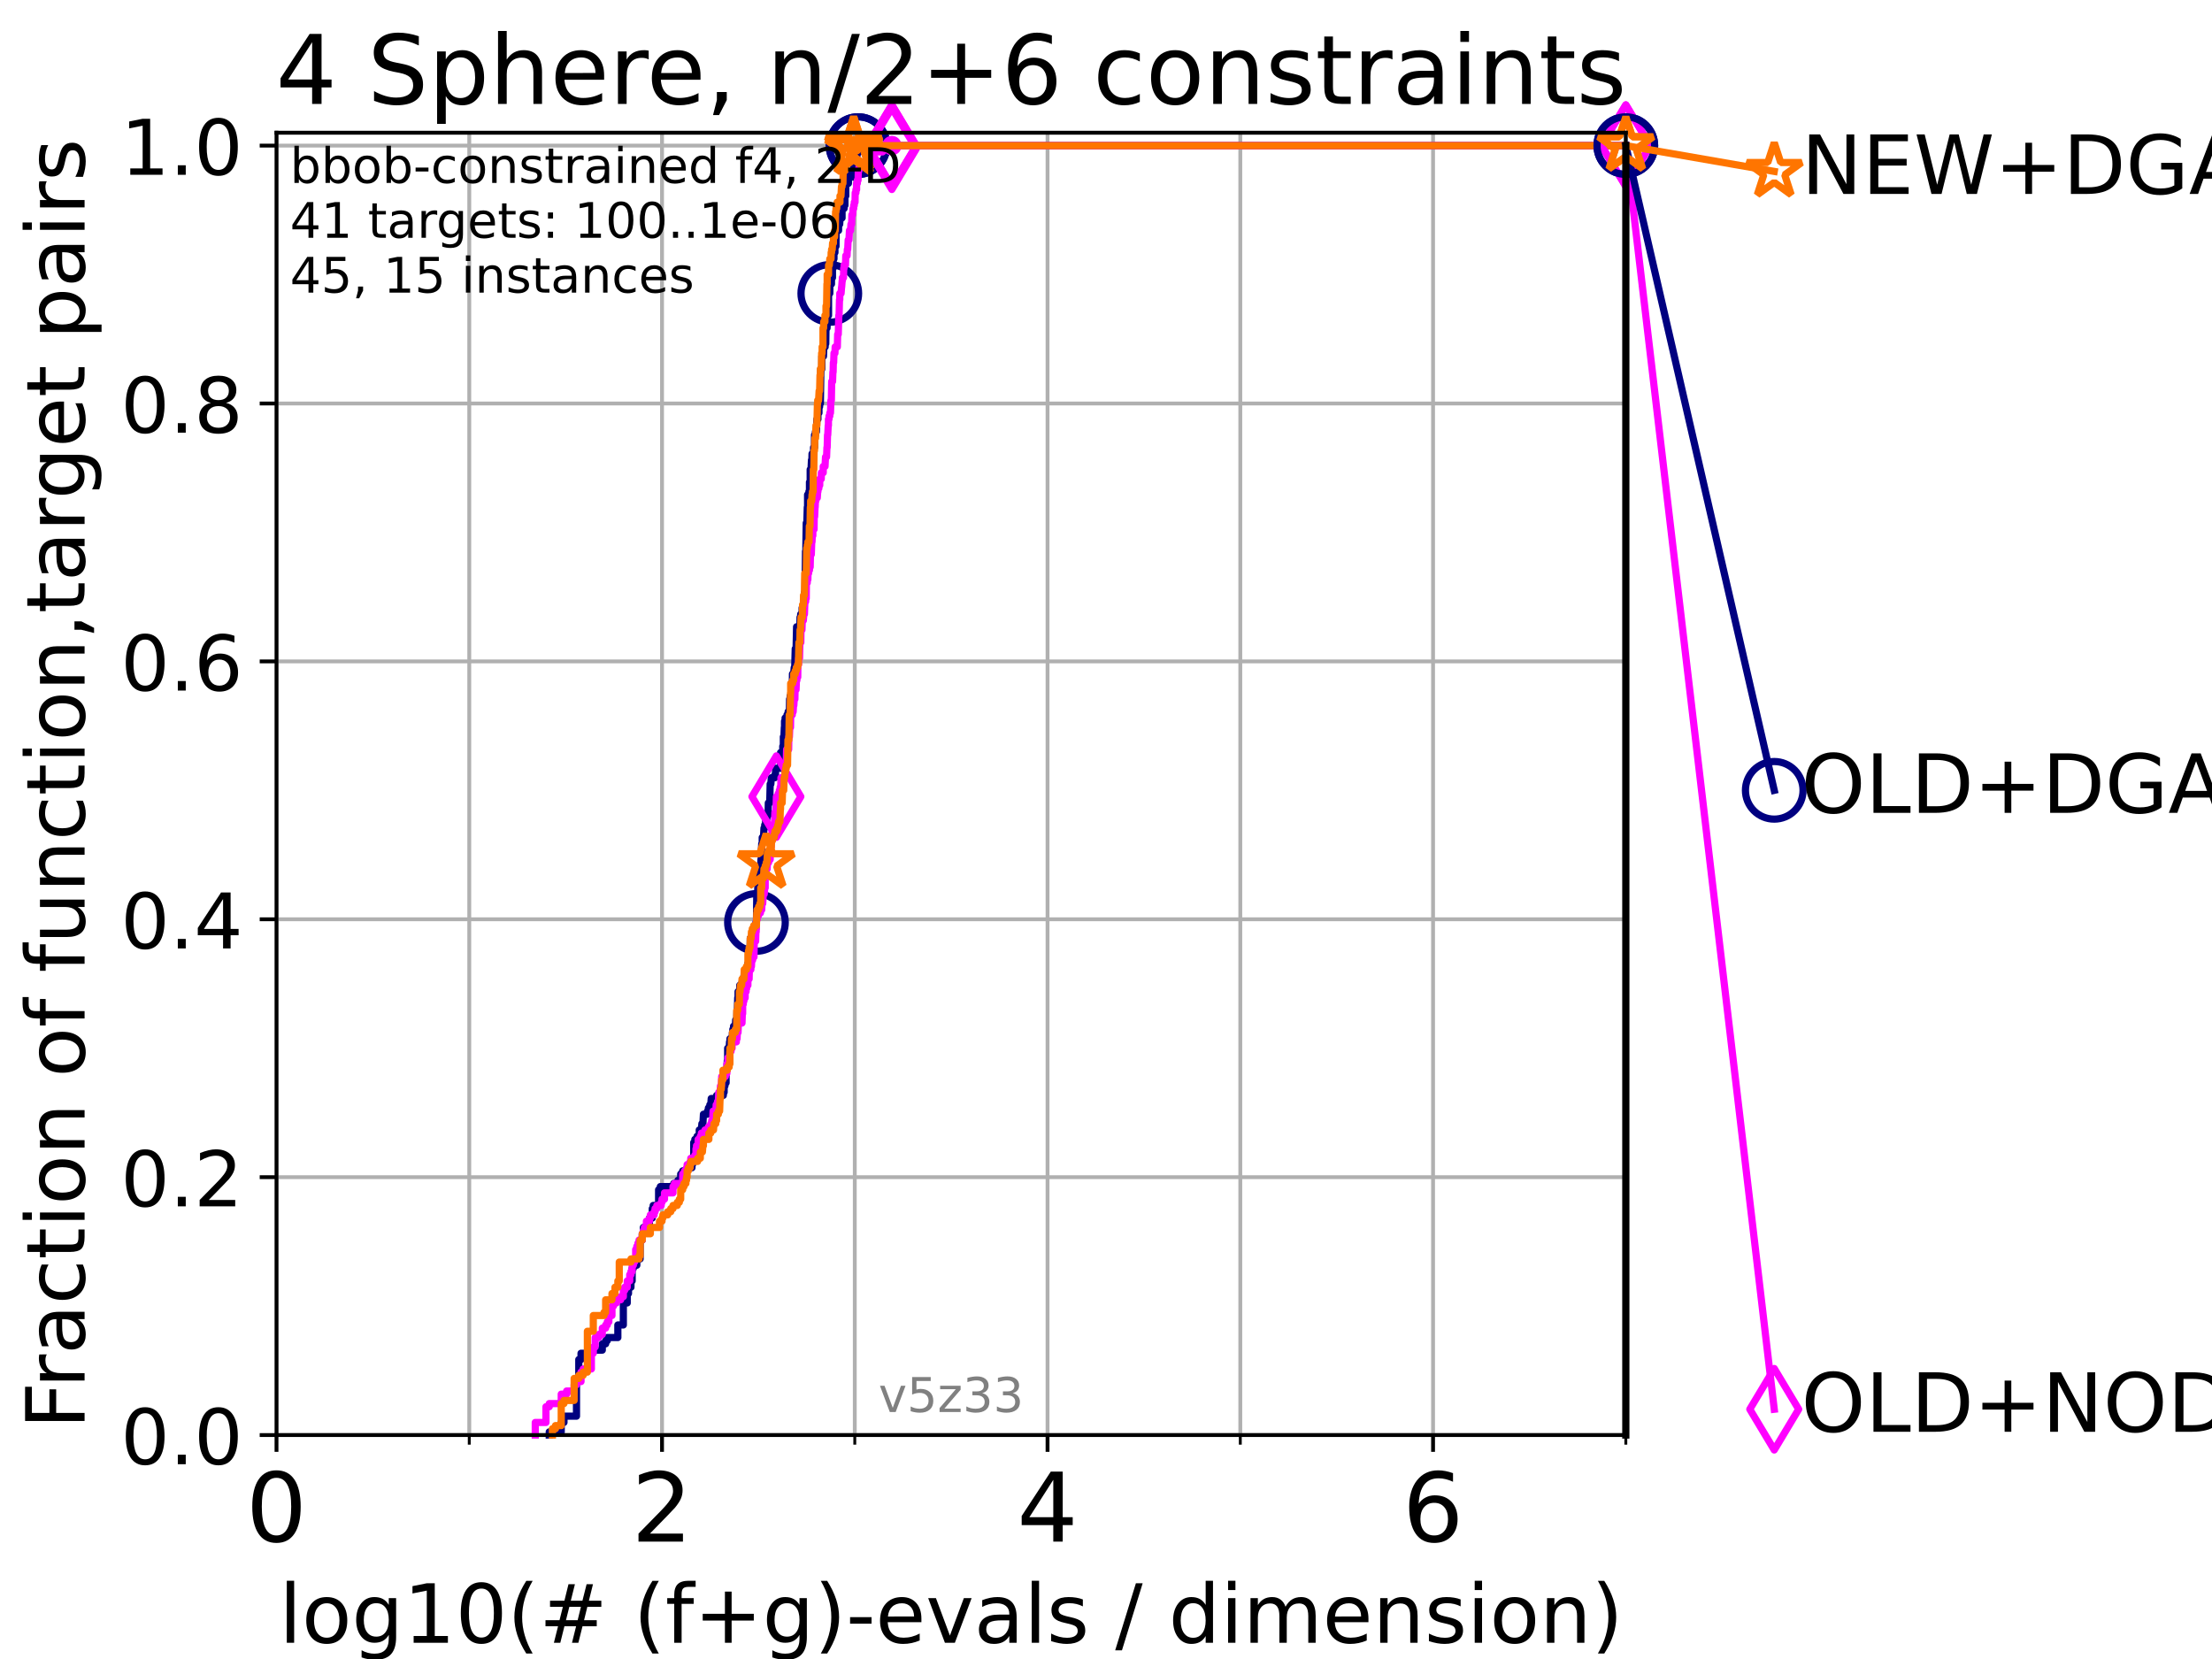 <?xml version="1.0" encoding="utf-8" standalone="no"?>
<!DOCTYPE svg PUBLIC "-//W3C//DTD SVG 1.1//EN"
  "http://www.w3.org/Graphics/SVG/1.1/DTD/svg11.dtd">
<!-- Created with matplotlib (https://matplotlib.org/) -->
<svg height="345.6pt" version="1.1" viewBox="0 0 460.8 345.6" width="460.8pt" xmlns="http://www.w3.org/2000/svg" xmlns:xlink="http://www.w3.org/1999/xlink">
 <defs>
  <style type="text/css">*{stroke-linecap:butt;stroke-linejoin:round;}</style>
 </defs>
 <g id="figure_1">
  <g id="patch_1">
   <path d="M 0 345.6 
L 460.8 345.6 
L 460.8 0 
L 0 0 
z
" style="fill:#ffffff;"/>
  </g>
  <g id="axes_1">
   <g id="patch_2">
    <path d="M 57.6 298.944 
L 338.688 298.944 
L 338.688 27.648 
L 57.6 27.648 
z
" style="fill:#ffffff;"/>
   </g>
   <g id="matplotlib.axis_1">
    <g id="xtick_1">
     <g id="line2d_1">
      <path clip-path="url(#p8c3449f41f)" d="M 57.6 298.944 
L 57.6 27.648 
" style="fill:none;stroke:#b0b0b0;stroke-linecap:square;stroke-width:0.8;"/>
     </g>
     <g id="line2d_2">
      <defs>
       <path d="M 0 0 
L 0 3.5 
" id="m8ddee7f25c" style="stroke:#000000;stroke-width:0.8;"/>
      </defs>
      <g>
       <use style="stroke:#000000;stroke-width:0.8;" x="57.6" xlink:href="#m8ddee7f25c" y="298.944"/>
      </g>
     </g>
     <g id="text_1">
      <!-- 0 -->
      <g transform="translate(51.237 321.141)scale(0.2 -0.2)">
       <defs>
        <path d="M 31.781 66.406 
Q 24.172 66.406 20.328 58.906 
Q 16.5 51.422 16.5 36.375 
Q 16.5 21.391 20.328 13.891 
Q 24.172 6.391 31.781 6.391 
Q 39.453 6.391 43.281 13.891 
Q 47.125 21.391 47.125 36.375 
Q 47.125 51.422 43.281 58.906 
Q 39.453 66.406 31.781 66.406 
z
M 31.781 74.219 
Q 44.047 74.219 50.516 64.516 
Q 56.984 54.828 56.984 36.375 
Q 56.984 17.969 50.516 8.266 
Q 44.047 -1.422 31.781 -1.422 
Q 19.531 -1.422 13.062 8.266 
Q 6.594 17.969 6.594 36.375 
Q 6.594 54.828 13.062 64.516 
Q 19.531 74.219 31.781 74.219 
z
" id="DejaVuSans-48"/>
       </defs>
       <use xlink:href="#DejaVuSans-48"/>
      </g>
     </g>
    </g>
    <g id="xtick_2">
     <g id="line2d_3">
      <path clip-path="url(#p8c3449f41f)" d="M 137.911 298.944 
L 137.911 27.648 
" style="fill:none;stroke:#b0b0b0;stroke-linecap:square;stroke-width:0.8;"/>
     </g>
     <g id="line2d_4">
      <g>
       <use style="stroke:#000000;stroke-width:0.8;" x="137.911" xlink:href="#m8ddee7f25c" y="298.944"/>
      </g>
     </g>
     <g id="text_2">
      <!-- 2 -->
      <g transform="translate(131.548 321.141)scale(0.2 -0.2)">
       <defs>
        <path d="M 19.188 8.297 
L 53.609 8.297 
L 53.609 0 
L 7.328 0 
L 7.328 8.297 
Q 12.938 14.109 22.625 23.891 
Q 32.328 33.688 34.812 36.531 
Q 39.547 41.844 41.422 45.531 
Q 43.312 49.219 43.312 52.781 
Q 43.312 58.594 39.234 62.25 
Q 35.156 65.922 28.609 65.922 
Q 23.969 65.922 18.812 64.312 
Q 13.672 62.703 7.812 59.422 
L 7.812 69.391 
Q 13.766 71.781 18.938 73 
Q 24.125 74.219 28.422 74.219 
Q 39.75 74.219 46.484 68.547 
Q 53.219 62.891 53.219 53.422 
Q 53.219 48.922 51.531 44.891 
Q 49.859 40.875 45.406 35.406 
Q 44.188 33.984 37.641 27.219 
Q 31.109 20.453 19.188 8.297 
z
" id="DejaVuSans-50"/>
       </defs>
       <use xlink:href="#DejaVuSans-50"/>
      </g>
     </g>
    </g>
    <g id="xtick_3">
     <g id="line2d_5">
      <path clip-path="url(#p8c3449f41f)" d="M 218.222 298.944 
L 218.222 27.648 
" style="fill:none;stroke:#b0b0b0;stroke-linecap:square;stroke-width:0.8;"/>
     </g>
     <g id="line2d_6">
      <g>
       <use style="stroke:#000000;stroke-width:0.8;" x="218.222" xlink:href="#m8ddee7f25c" y="298.944"/>
      </g>
     </g>
     <g id="text_3">
      <!-- 4 -->
      <g transform="translate(211.859 321.141)scale(0.2 -0.2)">
       <defs>
        <path d="M 37.797 64.312 
L 12.891 25.391 
L 37.797 25.391 
z
M 35.203 72.906 
L 47.609 72.906 
L 47.609 25.391 
L 58.016 25.391 
L 58.016 17.188 
L 47.609 17.188 
L 47.609 0 
L 37.797 0 
L 37.797 17.188 
L 4.891 17.188 
L 4.891 26.703 
z
" id="DejaVuSans-52"/>
       </defs>
       <use xlink:href="#DejaVuSans-52"/>
      </g>
     </g>
    </g>
    <g id="xtick_4">
     <g id="line2d_7">
      <path clip-path="url(#p8c3449f41f)" d="M 298.533 298.944 
L 298.533 27.648 
" style="fill:none;stroke:#b0b0b0;stroke-linecap:square;stroke-width:0.8;"/>
     </g>
     <g id="line2d_8">
      <g>
       <use style="stroke:#000000;stroke-width:0.8;" x="298.533" xlink:href="#m8ddee7f25c" y="298.944"/>
      </g>
     </g>
     <g id="text_4">
      <!-- 6 -->
      <g transform="translate(292.17 321.141)scale(0.2 -0.2)">
       <defs>
        <path d="M 33.016 40.375 
Q 26.375 40.375 22.484 35.828 
Q 18.609 31.297 18.609 23.391 
Q 18.609 15.531 22.484 10.953 
Q 26.375 6.391 33.016 6.391 
Q 39.656 6.391 43.531 10.953 
Q 47.406 15.531 47.406 23.391 
Q 47.406 31.297 43.531 35.828 
Q 39.656 40.375 33.016 40.375 
z
M 52.594 71.297 
L 52.594 62.312 
Q 48.875 64.062 45.094 64.984 
Q 41.312 65.922 37.594 65.922 
Q 27.828 65.922 22.672 59.328 
Q 17.531 52.734 16.797 39.406 
Q 19.672 43.656 24.016 45.922 
Q 28.375 48.188 33.594 48.188 
Q 44.578 48.188 50.953 41.516 
Q 57.328 34.859 57.328 23.391 
Q 57.328 12.156 50.688 5.359 
Q 44.047 -1.422 33.016 -1.422 
Q 20.359 -1.422 13.672 8.266 
Q 6.984 17.969 6.984 36.375 
Q 6.984 53.656 15.188 63.938 
Q 23.391 74.219 37.203 74.219 
Q 40.922 74.219 44.703 73.484 
Q 48.484 72.75 52.594 71.297 
z
" id="DejaVuSans-54"/>
       </defs>
       <use xlink:href="#DejaVuSans-54"/>
      </g>
     </g>
    </g>
    <g id="xtick_5">
     <g id="line2d_9">
      <path clip-path="url(#p8c3449f41f)" d="M 97.755 298.944 
L 97.755 27.648 
" style="fill:none;stroke:#b0b0b0;stroke-linecap:square;stroke-width:0.8;"/>
     </g>
     <g id="line2d_10">
      <defs>
       <path d="M 0 0 
L 0 2 
" id="m01ff2486ac" style="stroke:#000000;stroke-width:0.6;"/>
      </defs>
      <g>
       <use style="stroke:#000000;stroke-width:0.6;" x="97.755" xlink:href="#m01ff2486ac" y="298.944"/>
      </g>
     </g>
    </g>
    <g id="xtick_6">
     <g id="line2d_11">
      <path clip-path="url(#p8c3449f41f)" d="M 178.066 298.944 
L 178.066 27.648 
" style="fill:none;stroke:#b0b0b0;stroke-linecap:square;stroke-width:0.8;"/>
     </g>
     <g id="line2d_12">
      <g>
       <use style="stroke:#000000;stroke-width:0.6;" x="178.066" xlink:href="#m01ff2486ac" y="298.944"/>
      </g>
     </g>
    </g>
    <g id="xtick_7">
     <g id="line2d_13">
      <path clip-path="url(#p8c3449f41f)" d="M 258.377 298.944 
L 258.377 27.648 
" style="fill:none;stroke:#b0b0b0;stroke-linecap:square;stroke-width:0.8;"/>
     </g>
     <g id="line2d_14">
      <g>
       <use style="stroke:#000000;stroke-width:0.6;" x="258.377" xlink:href="#m01ff2486ac" y="298.944"/>
      </g>
     </g>
    </g>
    <g id="xtick_8">
     <g id="line2d_15">
      <path clip-path="url(#p8c3449f41f)" d="M 338.688 298.944 
L 338.688 27.648 
" style="fill:none;stroke:#b0b0b0;stroke-linecap:square;stroke-width:0.8;"/>
     </g>
     <g id="line2d_16">
      <g>
       <use style="stroke:#000000;stroke-width:0.6;" x="338.688" xlink:href="#m01ff2486ac" y="298.944"/>
      </g>
     </g>
    </g>
    <g id="text_5">
     <!-- log10(# (f+g)-evals / dimension) -->
     <g transform="translate(58.145 342.218)scale(0.17 -0.17)">
      <defs>
       <path d="M 9.422 75.984 
L 18.406 75.984 
L 18.406 0 
L 9.422 0 
z
" id="DejaVuSans-108"/>
       <path d="M 30.609 48.391 
Q 23.391 48.391 19.188 42.75 
Q 14.984 37.109 14.984 27.297 
Q 14.984 17.484 19.156 11.844 
Q 23.344 6.203 30.609 6.203 
Q 37.797 6.203 41.984 11.859 
Q 46.188 17.531 46.188 27.297 
Q 46.188 37.016 41.984 42.703 
Q 37.797 48.391 30.609 48.391 
z
M 30.609 56 
Q 42.328 56 49.016 48.375 
Q 55.719 40.766 55.719 27.297 
Q 55.719 13.875 49.016 6.219 
Q 42.328 -1.422 30.609 -1.422 
Q 18.844 -1.422 12.172 6.219 
Q 5.516 13.875 5.516 27.297 
Q 5.516 40.766 12.172 48.375 
Q 18.844 56 30.609 56 
z
" id="DejaVuSans-111"/>
       <path d="M 45.406 27.984 
Q 45.406 37.75 41.375 43.109 
Q 37.359 48.484 30.078 48.484 
Q 22.859 48.484 18.828 43.109 
Q 14.797 37.75 14.797 27.984 
Q 14.797 18.266 18.828 12.891 
Q 22.859 7.516 30.078 7.516 
Q 37.359 7.516 41.375 12.891 
Q 45.406 18.266 45.406 27.984 
z
M 54.391 6.781 
Q 54.391 -7.172 48.188 -13.984 
Q 42 -20.797 29.203 -20.797 
Q 24.469 -20.797 20.266 -20.094 
Q 16.062 -19.391 12.109 -17.922 
L 12.109 -9.188 
Q 16.062 -11.328 19.922 -12.344 
Q 23.781 -13.375 27.781 -13.375 
Q 36.625 -13.375 41.016 -8.766 
Q 45.406 -4.156 45.406 5.172 
L 45.406 9.625 
Q 42.625 4.781 38.281 2.391 
Q 33.938 0 27.875 0 
Q 17.828 0 11.672 7.656 
Q 5.516 15.328 5.516 27.984 
Q 5.516 40.672 11.672 48.328 
Q 17.828 56 27.875 56 
Q 33.938 56 38.281 53.609 
Q 42.625 51.219 45.406 46.391 
L 45.406 54.688 
L 54.391 54.688 
z
" id="DejaVuSans-103"/>
       <path d="M 12.406 8.297 
L 28.516 8.297 
L 28.516 63.922 
L 10.984 60.406 
L 10.984 69.391 
L 28.422 72.906 
L 38.281 72.906 
L 38.281 8.297 
L 54.391 8.297 
L 54.391 0 
L 12.406 0 
z
" id="DejaVuSans-49"/>
       <path d="M 31 75.875 
Q 24.469 64.656 21.281 53.656 
Q 18.109 42.672 18.109 31.391 
Q 18.109 20.125 21.312 9.062 
Q 24.516 -2 31 -13.188 
L 23.188 -13.188 
Q 15.875 -1.703 12.234 9.375 
Q 8.594 20.453 8.594 31.391 
Q 8.594 42.281 12.203 53.312 
Q 15.828 64.359 23.188 75.875 
z
" id="DejaVuSans-40"/>
       <path d="M 51.125 44 
L 36.922 44 
L 32.812 27.688 
L 47.125 27.688 
z
M 43.797 71.781 
L 38.719 51.516 
L 52.984 51.516 
L 58.109 71.781 
L 65.922 71.781 
L 60.891 51.516 
L 76.125 51.516 
L 76.125 44 
L 58.984 44 
L 54.984 27.688 
L 70.516 27.688 
L 70.516 20.219 
L 53.078 20.219 
L 48 0 
L 40.188 0 
L 45.219 20.219 
L 30.906 20.219 
L 25.875 0 
L 18.016 0 
L 23.094 20.219 
L 7.719 20.219 
L 7.719 27.688 
L 24.906 27.688 
L 29 44 
L 13.281 44 
L 13.281 51.516 
L 30.906 51.516 
L 35.891 71.781 
z
" id="DejaVuSans-35"/>
       <path id="DejaVuSans-32"/>
       <path d="M 37.109 75.984 
L 37.109 68.5 
L 28.516 68.5 
Q 23.688 68.5 21.797 66.547 
Q 19.922 64.594 19.922 59.516 
L 19.922 54.688 
L 34.719 54.688 
L 34.719 47.703 
L 19.922 47.703 
L 19.922 0 
L 10.891 0 
L 10.891 47.703 
L 2.297 47.703 
L 2.297 54.688 
L 10.891 54.688 
L 10.891 58.5 
Q 10.891 67.625 15.141 71.797 
Q 19.391 75.984 28.609 75.984 
z
" id="DejaVuSans-102"/>
       <path d="M 46 62.703 
L 46 35.5 
L 73.188 35.5 
L 73.188 27.203 
L 46 27.203 
L 46 0 
L 37.797 0 
L 37.797 27.203 
L 10.594 27.203 
L 10.594 35.5 
L 37.797 35.5 
L 37.797 62.703 
z
" id="DejaVuSans-43"/>
       <path d="M 8.016 75.875 
L 15.828 75.875 
Q 23.141 64.359 26.781 53.312 
Q 30.422 42.281 30.422 31.391 
Q 30.422 20.453 26.781 9.375 
Q 23.141 -1.703 15.828 -13.188 
L 8.016 -13.188 
Q 14.5 -2 17.703 9.062 
Q 20.906 20.125 20.906 31.391 
Q 20.906 42.672 17.703 53.656 
Q 14.5 64.656 8.016 75.875 
z
" id="DejaVuSans-41"/>
       <path d="M 4.891 31.391 
L 31.203 31.391 
L 31.203 23.391 
L 4.891 23.391 
z
" id="DejaVuSans-45"/>
       <path d="M 56.203 29.594 
L 56.203 25.203 
L 14.891 25.203 
Q 15.484 15.922 20.484 11.062 
Q 25.484 6.203 34.422 6.203 
Q 39.594 6.203 44.453 7.469 
Q 49.312 8.734 54.109 11.281 
L 54.109 2.781 
Q 49.266 0.734 44.188 -0.344 
Q 39.109 -1.422 33.891 -1.422 
Q 20.797 -1.422 13.156 6.188 
Q 5.516 13.812 5.516 26.812 
Q 5.516 40.234 12.766 48.109 
Q 20.016 56 32.328 56 
Q 43.359 56 49.781 48.891 
Q 56.203 41.797 56.203 29.594 
z
M 47.219 32.234 
Q 47.125 39.594 43.094 43.984 
Q 39.062 48.391 32.422 48.391 
Q 24.906 48.391 20.391 44.141 
Q 15.875 39.891 15.188 32.172 
z
" id="DejaVuSans-101"/>
       <path d="M 2.984 54.688 
L 12.5 54.688 
L 29.594 8.797 
L 46.688 54.688 
L 56.203 54.688 
L 35.688 0 
L 23.484 0 
z
" id="DejaVuSans-118"/>
       <path d="M 34.281 27.484 
Q 23.391 27.484 19.188 25 
Q 14.984 22.516 14.984 16.5 
Q 14.984 11.719 18.141 8.906 
Q 21.297 6.109 26.703 6.109 
Q 34.188 6.109 38.703 11.406 
Q 43.219 16.703 43.219 25.484 
L 43.219 27.484 
z
M 52.203 31.203 
L 52.203 0 
L 43.219 0 
L 43.219 8.297 
Q 40.141 3.328 35.547 0.953 
Q 30.953 -1.422 24.312 -1.422 
Q 15.922 -1.422 10.953 3.297 
Q 6 8.016 6 15.922 
Q 6 25.141 12.172 29.828 
Q 18.359 34.516 30.609 34.516 
L 43.219 34.516 
L 43.219 35.406 
Q 43.219 41.609 39.141 45 
Q 35.062 48.391 27.688 48.391 
Q 23 48.391 18.547 47.266 
Q 14.109 46.141 10.016 43.891 
L 10.016 52.203 
Q 14.938 54.109 19.578 55.047 
Q 24.219 56 28.609 56 
Q 40.484 56 46.344 49.844 
Q 52.203 43.703 52.203 31.203 
z
" id="DejaVuSans-97"/>
       <path d="M 44.281 53.078 
L 44.281 44.578 
Q 40.484 46.531 36.375 47.5 
Q 32.281 48.484 27.875 48.484 
Q 21.188 48.484 17.844 46.438 
Q 14.5 44.391 14.5 40.281 
Q 14.5 37.156 16.891 35.375 
Q 19.281 33.594 26.516 31.984 
L 29.594 31.297 
Q 39.156 29.25 43.188 25.516 
Q 47.219 21.781 47.219 15.094 
Q 47.219 7.469 41.188 3.016 
Q 35.156 -1.422 24.609 -1.422 
Q 20.219 -1.422 15.453 -0.562 
Q 10.688 0.297 5.422 2 
L 5.422 11.281 
Q 10.406 8.688 15.234 7.391 
Q 20.062 6.109 24.812 6.109 
Q 31.156 6.109 34.562 8.281 
Q 37.984 10.453 37.984 14.406 
Q 37.984 18.062 35.516 20.016 
Q 33.062 21.969 24.703 23.781 
L 21.578 24.516 
Q 13.234 26.266 9.516 29.906 
Q 5.812 33.547 5.812 39.891 
Q 5.812 47.609 11.281 51.797 
Q 16.75 56 26.812 56 
Q 31.781 56 36.172 55.266 
Q 40.578 54.547 44.281 53.078 
z
" id="DejaVuSans-115"/>
       <path d="M 25.391 72.906 
L 33.688 72.906 
L 8.297 -9.281 
L 0 -9.281 
z
" id="DejaVuSans-47"/>
       <path d="M 45.406 46.391 
L 45.406 75.984 
L 54.391 75.984 
L 54.391 0 
L 45.406 0 
L 45.406 8.203 
Q 42.578 3.328 38.25 0.953 
Q 33.938 -1.422 27.875 -1.422 
Q 17.969 -1.422 11.734 6.484 
Q 5.516 14.406 5.516 27.297 
Q 5.516 40.188 11.734 48.094 
Q 17.969 56 27.875 56 
Q 33.938 56 38.25 53.625 
Q 42.578 51.266 45.406 46.391 
z
M 14.797 27.297 
Q 14.797 17.391 18.875 11.75 
Q 22.953 6.109 30.078 6.109 
Q 37.203 6.109 41.297 11.75 
Q 45.406 17.391 45.406 27.297 
Q 45.406 37.203 41.297 42.844 
Q 37.203 48.484 30.078 48.484 
Q 22.953 48.484 18.875 42.844 
Q 14.797 37.203 14.797 27.297 
z
" id="DejaVuSans-100"/>
       <path d="M 9.422 54.688 
L 18.406 54.688 
L 18.406 0 
L 9.422 0 
z
M 9.422 75.984 
L 18.406 75.984 
L 18.406 64.594 
L 9.422 64.594 
z
" id="DejaVuSans-105"/>
       <path d="M 52 44.188 
Q 55.375 50.25 60.062 53.125 
Q 64.75 56 71.094 56 
Q 79.641 56 84.281 50.016 
Q 88.922 44.047 88.922 33.016 
L 88.922 0 
L 79.891 0 
L 79.891 32.719 
Q 79.891 40.578 77.094 44.375 
Q 74.312 48.188 68.609 48.188 
Q 61.625 48.188 57.562 43.547 
Q 53.516 38.922 53.516 30.906 
L 53.516 0 
L 44.484 0 
L 44.484 32.719 
Q 44.484 40.625 41.703 44.406 
Q 38.922 48.188 33.109 48.188 
Q 26.219 48.188 22.156 43.531 
Q 18.109 38.875 18.109 30.906 
L 18.109 0 
L 9.078 0 
L 9.078 54.688 
L 18.109 54.688 
L 18.109 46.188 
Q 21.188 51.219 25.484 53.609 
Q 29.781 56 35.688 56 
Q 41.656 56 45.828 52.969 
Q 50 49.953 52 44.188 
z
" id="DejaVuSans-109"/>
       <path d="M 54.891 33.016 
L 54.891 0 
L 45.906 0 
L 45.906 32.719 
Q 45.906 40.484 42.875 44.328 
Q 39.844 48.188 33.797 48.188 
Q 26.516 48.188 22.312 43.547 
Q 18.109 38.922 18.109 30.906 
L 18.109 0 
L 9.078 0 
L 9.078 54.688 
L 18.109 54.688 
L 18.109 46.188 
Q 21.344 51.125 25.703 53.562 
Q 30.078 56 35.797 56 
Q 45.219 56 50.047 50.172 
Q 54.891 44.344 54.891 33.016 
z
" id="DejaVuSans-110"/>
      </defs>
      <use xlink:href="#DejaVuSans-108"/>
      <use x="27.783" xlink:href="#DejaVuSans-111"/>
      <use x="88.965" xlink:href="#DejaVuSans-103"/>
      <use x="152.441" xlink:href="#DejaVuSans-49"/>
      <use x="216.064" xlink:href="#DejaVuSans-48"/>
      <use x="279.688" xlink:href="#DejaVuSans-40"/>
      <use x="318.701" xlink:href="#DejaVuSans-35"/>
      <use x="402.49" xlink:href="#DejaVuSans-32"/>
      <use x="434.277" xlink:href="#DejaVuSans-40"/>
      <use x="473.291" xlink:href="#DejaVuSans-102"/>
      <use x="508.496" xlink:href="#DejaVuSans-43"/>
      <use x="592.285" xlink:href="#DejaVuSans-103"/>
      <use x="655.762" xlink:href="#DejaVuSans-41"/>
      <use x="694.775" xlink:href="#DejaVuSans-45"/>
      <use x="730.859" xlink:href="#DejaVuSans-101"/>
      <use x="792.383" xlink:href="#DejaVuSans-118"/>
      <use x="851.562" xlink:href="#DejaVuSans-97"/>
      <use x="912.842" xlink:href="#DejaVuSans-108"/>
      <use x="940.625" xlink:href="#DejaVuSans-115"/>
      <use x="992.725" xlink:href="#DejaVuSans-32"/>
      <use x="1024.512" xlink:href="#DejaVuSans-47"/>
      <use x="1058.203" xlink:href="#DejaVuSans-32"/>
      <use x="1089.99" xlink:href="#DejaVuSans-100"/>
      <use x="1153.467" xlink:href="#DejaVuSans-105"/>
      <use x="1181.25" xlink:href="#DejaVuSans-109"/>
      <use x="1278.662" xlink:href="#DejaVuSans-101"/>
      <use x="1340.186" xlink:href="#DejaVuSans-110"/>
      <use x="1403.564" xlink:href="#DejaVuSans-115"/>
      <use x="1455.664" xlink:href="#DejaVuSans-105"/>
      <use x="1483.447" xlink:href="#DejaVuSans-111"/>
      <use x="1544.629" xlink:href="#DejaVuSans-110"/>
      <use x="1608.008" xlink:href="#DejaVuSans-41"/>
     </g>
    </g>
   </g>
   <g id="matplotlib.axis_2">
    <g id="ytick_1">
     <g id="line2d_17">
      <path clip-path="url(#p8c3449f41f)" d="M 57.6 298.944 
L 338.688 298.944 
" style="fill:none;stroke:#b0b0b0;stroke-linecap:square;stroke-width:0.8;"/>
     </g>
     <g id="line2d_18">
      <defs>
       <path d="M 0 0 
L -3.5 0 
" id="mcb1c87dadb" style="stroke:#000000;stroke-width:0.8;"/>
      </defs>
      <g>
       <use style="stroke:#000000;stroke-width:0.8;" x="57.6" xlink:href="#mcb1c87dadb" y="298.944"/>
      </g>
     </g>
     <g id="text_6">
      <!-- 0.0 -->
      <g transform="translate(25.155 305.023)scale(0.16 -0.16)">
       <defs>
        <path d="M 10.688 12.406 
L 21 12.406 
L 21 0 
L 10.688 0 
z
" id="DejaVuSans-46"/>
       </defs>
       <use xlink:href="#DejaVuSans-48"/>
       <use x="63.623" xlink:href="#DejaVuSans-46"/>
       <use x="95.41" xlink:href="#DejaVuSans-48"/>
      </g>
     </g>
    </g>
    <g id="ytick_2">
     <g id="line2d_19">
      <path clip-path="url(#p8c3449f41f)" d="M 57.6 245.222 
L 338.688 245.222 
" style="fill:none;stroke:#b0b0b0;stroke-linecap:square;stroke-width:0.8;"/>
     </g>
     <g id="line2d_20">
      <g>
       <use style="stroke:#000000;stroke-width:0.8;" x="57.6" xlink:href="#mcb1c87dadb" y="245.222"/>
      </g>
     </g>
     <g id="text_7">
      <!-- 0.2 -->
      <g transform="translate(25.155 251.301)scale(0.16 -0.16)">
       <use xlink:href="#DejaVuSans-48"/>
       <use x="63.623" xlink:href="#DejaVuSans-46"/>
       <use x="95.41" xlink:href="#DejaVuSans-50"/>
      </g>
     </g>
    </g>
    <g id="ytick_3">
     <g id="line2d_21">
      <path clip-path="url(#p8c3449f41f)" d="M 57.6 191.5 
L 338.688 191.5 
" style="fill:none;stroke:#b0b0b0;stroke-linecap:square;stroke-width:0.8;"/>
     </g>
     <g id="line2d_22">
      <g>
       <use style="stroke:#000000;stroke-width:0.8;" x="57.6" xlink:href="#mcb1c87dadb" y="191.5"/>
      </g>
     </g>
     <g id="text_8">
      <!-- 0.4 -->
      <g transform="translate(25.155 197.579)scale(0.16 -0.16)">
       <use xlink:href="#DejaVuSans-48"/>
       <use x="63.623" xlink:href="#DejaVuSans-46"/>
       <use x="95.41" xlink:href="#DejaVuSans-52"/>
      </g>
     </g>
    </g>
    <g id="ytick_4">
     <g id="line2d_23">
      <path clip-path="url(#p8c3449f41f)" d="M 57.6 137.778 
L 338.688 137.778 
" style="fill:none;stroke:#b0b0b0;stroke-linecap:square;stroke-width:0.8;"/>
     </g>
     <g id="line2d_24">
      <g>
       <use style="stroke:#000000;stroke-width:0.8;" x="57.6" xlink:href="#mcb1c87dadb" y="137.778"/>
      </g>
     </g>
     <g id="text_9">
      <!-- 0.6 -->
      <g transform="translate(25.155 143.857)scale(0.16 -0.16)">
       <use xlink:href="#DejaVuSans-48"/>
       <use x="63.623" xlink:href="#DejaVuSans-46"/>
       <use x="95.41" xlink:href="#DejaVuSans-54"/>
      </g>
     </g>
    </g>
    <g id="ytick_5">
     <g id="line2d_25">
      <path clip-path="url(#p8c3449f41f)" d="M 57.6 84.056 
L 338.688 84.056 
" style="fill:none;stroke:#b0b0b0;stroke-linecap:square;stroke-width:0.8;"/>
     </g>
     <g id="line2d_26">
      <g>
       <use style="stroke:#000000;stroke-width:0.8;" x="57.6" xlink:href="#mcb1c87dadb" y="84.056"/>
      </g>
     </g>
     <g id="text_10">
      <!-- 0.8 -->
      <g transform="translate(25.155 90.135)scale(0.16 -0.16)">
       <defs>
        <path d="M 31.781 34.625 
Q 24.75 34.625 20.719 30.859 
Q 16.703 27.094 16.703 20.516 
Q 16.703 13.922 20.719 10.156 
Q 24.75 6.391 31.781 6.391 
Q 38.812 6.391 42.859 10.172 
Q 46.922 13.969 46.922 20.516 
Q 46.922 27.094 42.891 30.859 
Q 38.875 34.625 31.781 34.625 
z
M 21.922 38.812 
Q 15.578 40.375 12.031 44.719 
Q 8.5 49.078 8.5 55.328 
Q 8.5 64.062 14.719 69.141 
Q 20.953 74.219 31.781 74.219 
Q 42.672 74.219 48.875 69.141 
Q 55.078 64.062 55.078 55.328 
Q 55.078 49.078 51.531 44.719 
Q 48 40.375 41.703 38.812 
Q 48.828 37.156 52.797 32.312 
Q 56.781 27.484 56.781 20.516 
Q 56.781 9.906 50.312 4.234 
Q 43.844 -1.422 31.781 -1.422 
Q 19.734 -1.422 13.25 4.234 
Q 6.781 9.906 6.781 20.516 
Q 6.781 27.484 10.781 32.312 
Q 14.797 37.156 21.922 38.812 
z
M 18.312 54.391 
Q 18.312 48.734 21.844 45.562 
Q 25.391 42.391 31.781 42.391 
Q 38.141 42.391 41.719 45.562 
Q 45.312 48.734 45.312 54.391 
Q 45.312 60.062 41.719 63.234 
Q 38.141 66.406 31.781 66.406 
Q 25.391 66.406 21.844 63.234 
Q 18.312 60.062 18.312 54.391 
z
" id="DejaVuSans-56"/>
       </defs>
       <use xlink:href="#DejaVuSans-48"/>
       <use x="63.623" xlink:href="#DejaVuSans-46"/>
       <use x="95.41" xlink:href="#DejaVuSans-56"/>
      </g>
     </g>
    </g>
    <g id="ytick_6">
     <g id="line2d_27">
      <path clip-path="url(#p8c3449f41f)" d="M 57.6 30.334 
L 338.688 30.334 
" style="fill:none;stroke:#b0b0b0;stroke-linecap:square;stroke-width:0.8;"/>
     </g>
     <g id="line2d_28">
      <g>
       <use style="stroke:#000000;stroke-width:0.8;" x="57.6" xlink:href="#mcb1c87dadb" y="30.334"/>
      </g>
     </g>
     <g id="text_11">
      <!-- 1.0 -->
      <g transform="translate(25.155 36.413)scale(0.16 -0.16)">
       <use xlink:href="#DejaVuSans-49"/>
       <use x="63.623" xlink:href="#DejaVuSans-46"/>
       <use x="95.41" xlink:href="#DejaVuSans-48"/>
      </g>
     </g>
    </g>
    <g id="text_12">
     <!-- Fraction of function,target pairs -->
     <g transform="translate(17.62 297.681)rotate(-90)scale(0.17 -0.17)">
      <defs>
       <path d="M 9.812 72.906 
L 51.703 72.906 
L 51.703 64.594 
L 19.672 64.594 
L 19.672 43.109 
L 48.578 43.109 
L 48.578 34.812 
L 19.672 34.812 
L 19.672 0 
L 9.812 0 
z
" id="DejaVuSans-70"/>
       <path d="M 41.109 46.297 
Q 39.594 47.172 37.812 47.578 
Q 36.031 48 33.891 48 
Q 26.266 48 22.188 43.047 
Q 18.109 38.094 18.109 28.812 
L 18.109 0 
L 9.078 0 
L 9.078 54.688 
L 18.109 54.688 
L 18.109 46.188 
Q 20.953 51.172 25.484 53.578 
Q 30.031 56 36.531 56 
Q 37.453 56 38.578 55.875 
Q 39.703 55.766 41.062 55.516 
z
" id="DejaVuSans-114"/>
       <path d="M 48.781 52.594 
L 48.781 44.188 
Q 44.969 46.297 41.141 47.344 
Q 37.312 48.391 33.406 48.391 
Q 24.656 48.391 19.812 42.844 
Q 14.984 37.312 14.984 27.297 
Q 14.984 17.281 19.812 11.734 
Q 24.656 6.203 33.406 6.203 
Q 37.312 6.203 41.141 7.25 
Q 44.969 8.297 48.781 10.406 
L 48.781 2.094 
Q 45.016 0.344 40.984 -0.531 
Q 36.969 -1.422 32.422 -1.422 
Q 20.062 -1.422 12.781 6.344 
Q 5.516 14.109 5.516 27.297 
Q 5.516 40.672 12.859 48.328 
Q 20.219 56 33.016 56 
Q 37.156 56 41.109 55.141 
Q 45.062 54.297 48.781 52.594 
z
" id="DejaVuSans-99"/>
       <path d="M 18.312 70.219 
L 18.312 54.688 
L 36.812 54.688 
L 36.812 47.703 
L 18.312 47.703 
L 18.312 18.016 
Q 18.312 11.328 20.141 9.422 
Q 21.969 7.516 27.594 7.516 
L 36.812 7.516 
L 36.812 0 
L 27.594 0 
Q 17.188 0 13.234 3.875 
Q 9.281 7.766 9.281 18.016 
L 9.281 47.703 
L 2.688 47.703 
L 2.688 54.688 
L 9.281 54.688 
L 9.281 70.219 
z
" id="DejaVuSans-116"/>
       <path d="M 8.5 21.578 
L 8.5 54.688 
L 17.484 54.688 
L 17.484 21.922 
Q 17.484 14.156 20.5 10.266 
Q 23.531 6.391 29.594 6.391 
Q 36.859 6.391 41.078 11.031 
Q 45.312 15.672 45.312 23.688 
L 45.312 54.688 
L 54.297 54.688 
L 54.297 0 
L 45.312 0 
L 45.312 8.406 
Q 42.047 3.422 37.719 1 
Q 33.406 -1.422 27.688 -1.422 
Q 18.266 -1.422 13.375 4.438 
Q 8.5 10.297 8.5 21.578 
z
M 31.109 56 
z
" id="DejaVuSans-117"/>
       <path d="M 11.719 12.406 
L 22.016 12.406 
L 22.016 4 
L 14.016 -11.625 
L 7.719 -11.625 
L 11.719 4 
z
" id="DejaVuSans-44"/>
       <path d="M 18.109 8.203 
L 18.109 -20.797 
L 9.078 -20.797 
L 9.078 54.688 
L 18.109 54.688 
L 18.109 46.391 
Q 20.953 51.266 25.266 53.625 
Q 29.594 56 35.594 56 
Q 45.562 56 51.781 48.094 
Q 58.016 40.188 58.016 27.297 
Q 58.016 14.406 51.781 6.484 
Q 45.562 -1.422 35.594 -1.422 
Q 29.594 -1.422 25.266 0.953 
Q 20.953 3.328 18.109 8.203 
z
M 48.688 27.297 
Q 48.688 37.203 44.609 42.844 
Q 40.531 48.484 33.406 48.484 
Q 26.266 48.484 22.188 42.844 
Q 18.109 37.203 18.109 27.297 
Q 18.109 17.391 22.188 11.75 
Q 26.266 6.109 33.406 6.109 
Q 40.531 6.109 44.609 11.75 
Q 48.688 17.391 48.688 27.297 
z
" id="DejaVuSans-112"/>
      </defs>
      <use xlink:href="#DejaVuSans-70"/>
      <use x="50.27" xlink:href="#DejaVuSans-114"/>
      <use x="91.383" xlink:href="#DejaVuSans-97"/>
      <use x="152.662" xlink:href="#DejaVuSans-99"/>
      <use x="207.643" xlink:href="#DejaVuSans-116"/>
      <use x="246.852" xlink:href="#DejaVuSans-105"/>
      <use x="274.635" xlink:href="#DejaVuSans-111"/>
      <use x="335.816" xlink:href="#DejaVuSans-110"/>
      <use x="399.195" xlink:href="#DejaVuSans-32"/>
      <use x="430.982" xlink:href="#DejaVuSans-111"/>
      <use x="492.164" xlink:href="#DejaVuSans-102"/>
      <use x="527.369" xlink:href="#DejaVuSans-32"/>
      <use x="559.156" xlink:href="#DejaVuSans-102"/>
      <use x="594.361" xlink:href="#DejaVuSans-117"/>
      <use x="657.74" xlink:href="#DejaVuSans-110"/>
      <use x="721.119" xlink:href="#DejaVuSans-99"/>
      <use x="776.1" xlink:href="#DejaVuSans-116"/>
      <use x="815.309" xlink:href="#DejaVuSans-105"/>
      <use x="843.092" xlink:href="#DejaVuSans-111"/>
      <use x="904.273" xlink:href="#DejaVuSans-110"/>
      <use x="967.652" xlink:href="#DejaVuSans-44"/>
      <use x="999.439" xlink:href="#DejaVuSans-116"/>
      <use x="1038.648" xlink:href="#DejaVuSans-97"/>
      <use x="1099.928" xlink:href="#DejaVuSans-114"/>
      <use x="1139.291" xlink:href="#DejaVuSans-103"/>
      <use x="1202.768" xlink:href="#DejaVuSans-101"/>
      <use x="1264.291" xlink:href="#DejaVuSans-116"/>
      <use x="1303.5" xlink:href="#DejaVuSans-32"/>
      <use x="1335.287" xlink:href="#DejaVuSans-112"/>
      <use x="1398.764" xlink:href="#DejaVuSans-97"/>
      <use x="1460.043" xlink:href="#DejaVuSans-105"/>
      <use x="1487.826" xlink:href="#DejaVuSans-114"/>
      <use x="1528.939" xlink:href="#DejaVuSans-115"/>
     </g>
    </g>
   </g>
   <g id="line2d_29">
    <defs>
     <path d="M 0 1.5 
C 0.398 1.5 0.779 1.342 1.061 1.061 
C 1.342 0.779 1.5 0.398 1.5 0 
C 1.5 -0.398 1.342 -0.779 1.061 -1.061 
C 0.779 -1.342 0.398 -1.5 0 -1.5 
C -0.398 -1.5 -0.779 -1.342 -1.061 -1.061 
C -1.342 -0.779 -1.5 -0.398 -1.5 0 
C -1.5 0.398 -1.342 0.779 -1.061 1.061 
C -0.779 1.342 -0.398 1.5 0 1.5 
z
" id="me1e948c0b4" style="stroke:#000080;"/>
    </defs>
    <g>
     <use style="fill:#000080;stroke:#000080;" x="178.75" xlink:href="#me1e948c0b4" y="30.334"/>
     <use style="fill:#000080;stroke:#000080;" x="178.75" xlink:href="#me1e948c0b4" y="30.334"/>
    </g>
   </g>
   <g id="line2d_30">
    <path d="M 114.419 298.944 
L 114.419 298.289 
L 116.914 298.289 
L 116.914 296.323 
L 117.486 296.323 
L 117.486 295.013 
L 120.094 295.013 
L 120.094 287.151 
L 120.572 287.151 
L 120.572 283.22 
L 121.037 283.22 
L 121.037 281.91 
L 123.193 281.91 
L 123.193 281.255 
L 125.471 281.255 
L 125.471 279.945 
L 126.168 279.945 
L 126.168 279.29 
L 126.507 279.29 
L 126.507 278.634 
L 128.709 278.634 
L 128.709 276.014 
L 129.853 276.014 
L 129.853 271.428 
L 130.665 271.428 
L 130.665 269.462 
L 130.927 269.462 
L 130.927 268.152 
L 131.44 268.152 
L 131.44 266.842 
L 131.691 266.842 
L 131.691 264.221 
L 131.938 264.221 
L 131.938 263.566 
L 132.66 263.566 
L 132.66 262.256 
L 133.353 262.256 
L 133.353 258.325 
L 133.8 258.325 
L 133.8 257.015 
L 134.019 257.015 
L 134.019 255.704 
L 135.077 255.704 
L 135.077 255.049 
L 135.281 255.049 
L 135.281 253.739 
L 135.879 253.739 
L 135.879 251.773 
L 136.073 251.773 
L 136.073 251.118 
L 137.199 251.118 
L 137.199 247.843 
L 137.559 247.843 
L 137.559 247.187 
L 140.348 247.187 
L 140.348 246.532 
L 141.235 246.532 
L 141.235 245.877 
L 141.802 245.877 
L 141.802 244.567 
L 142.216 244.567 
L 142.216 243.912 
L 143.144 243.912 
L 143.144 243.257 
L 144.148 243.257 
L 144.148 242.601 
L 144.27 242.601 
L 144.27 241.946 
L 144.511 241.946 
L 144.511 238.015 
L 144.748 238.015 
L 144.748 237.36 
L 145.213 237.36 
L 145.213 236.705 
L 145.666 236.705 
L 145.666 235.395 
L 146.107 235.395 
L 146.216 234.085 
L 146.431 234.085 
L 146.538 232.119 
L 147.369 232.119 
L 147.369 231.464 
L 147.57 231.464 
L 147.57 230.809 
L 147.868 230.809 
L 147.868 230.154 
L 148.064 230.154 
L 148.161 228.843 
L 149.287 228.843 
L 149.287 228.188 
L 150.683 228.188 
L 150.683 227.533 
L 150.85 227.533 
L 150.85 226.223 
L 151.015 226.223 
L 151.015 225.568 
L 151.26 225.568 
L 151.26 222.947 
L 151.422 222.947 
L 151.502 220.982 
L 151.582 220.982 
L 151.582 218.361 
L 151.897 218.361 
L 151.975 217.051 
L 152.053 217.051 
L 152.053 216.396 
L 152.512 216.396 
L 152.587 215.085 
L 152.662 215.085 
L 152.662 214.43 
L 152.811 214.43 
L 152.811 213.775 
L 153.178 213.775 
L 153.251 212.465 
L 153.467 212.465 
L 153.538 210.499 
L 153.609 210.499 
L 153.68 207.879 
L 153.75 207.879 
L 153.75 206.568 
L 154.098 206.568 
L 154.098 205.258 
L 154.574 205.258 
L 154.574 204.603 
L 154.708 204.603 
L 154.708 203.948 
L 154.972 203.948 
L 154.972 203.293 
L 155.361 203.293 
L 155.425 201.982 
L 155.742 201.982 
L 155.804 200.672 
L 156.053 200.672 
L 156.053 200.017 
L 156.236 200.017 
L 156.297 195.431 
L 156.777 195.431 
L 156.777 194.776 
L 157.128 194.776 
L 157.186 193.465 
L 157.472 193.465 
L 157.472 192.155 
L 157.585 192.155 
L 157.642 186.914 
L 157.698 186.914 
L 157.698 186.259 
L 157.81 186.259 
L 157.921 183.638 
L 158.141 183.638 
L 158.195 181.673 
L 158.412 181.673 
L 158.519 179.052 
L 158.573 179.052 
L 158.679 175.777 
L 158.785 175.777 
L 158.785 174.466 
L 159.046 174.466 
L 159.15 172.501 
L 159.304 172.501 
L 159.304 171.846 
L 159.457 171.846 
L 159.507 170.535 
L 159.758 170.535 
L 159.758 169.88 
L 160.006 169.88 
L 160.055 167.26 
L 160.346 167.26 
L 160.442 163.329 
L 160.585 163.329 
L 160.68 162.018 
L 161.42 162.018 
L 161.42 161.363 
L 161.556 161.363 
L 161.556 160.053 
L 162.56 160.053 
L 162.602 156.777 
L 163.062 156.777 
L 163.062 155.467 
L 163.185 155.467 
L 163.185 153.502 
L 163.307 153.502 
L 163.389 151.536 
L 163.429 151.536 
L 163.429 150.226 
L 163.55 150.226 
L 163.55 149.571 
L 163.946 149.571 
L 163.946 148.916 
L 164.18 148.916 
L 164.18 148.26 
L 164.448 148.26 
L 164.486 145.64 
L 164.6 145.64 
L 164.6 144.985 
L 164.899 144.985 
L 164.899 144.33 
L 165.047 144.33 
L 165.084 140.399 
L 165.339 140.399 
L 165.447 139.088 
L 165.555 139.088 
L 165.662 135.157 
L 165.838 135.157 
L 165.943 130.571 
L 166.629 130.571 
L 166.662 128.606 
L 166.796 128.606 
L 166.796 127.951 
L 167.093 127.951 
L 167.093 126.641 
L 167.288 126.641 
L 167.288 125.985 
L 167.417 125.985 
L 167.513 124.675 
L 167.577 124.675 
L 167.609 123.365 
L 167.704 123.365 
L 167.798 114.848 
L 167.861 114.848 
L 167.955 108.952 
L 168.079 108.952 
L 168.171 105.676 
L 168.233 105.676 
L 168.233 103.055 
L 168.506 103.055 
L 168.506 102.4 
L 168.627 102.4 
L 168.627 100.435 
L 168.776 100.435 
L 168.776 97.814 
L 168.953 97.814 
L 169.041 95.849 
L 169.129 95.849 
L 169.158 94.538 
L 169.475 94.538 
L 169.475 93.228 
L 169.673 93.228 
L 169.673 90.608 
L 169.87 90.608 
L 169.87 89.952 
L 170.064 89.952 
L 170.174 87.332 
L 170.392 87.332 
L 170.392 86.022 
L 170.607 86.022 
L 170.607 84.711 
L 170.741 84.711 
L 170.741 84.056 
L 170.899 84.056 
L 171.004 76.849 
L 171.212 76.849 
L 171.212 74.229 
L 171.545 74.229 
L 171.62 72.263 
L 171.896 72.263 
L 171.896 71.608 
L 172.02 71.608 
L 172.069 68.333 
L 172.289 68.333 
L 172.386 65.712 
L 172.602 65.712 
L 172.602 61.126 
L 172.862 61.126 
L 172.886 59.161 
L 173.211 59.161 
L 173.211 57.85 
L 173.417 57.85 
L 173.417 55.885 
L 173.554 55.885 
L 173.576 53.919 
L 173.733 53.919 
L 173.733 52.609 
L 173.933 52.609 
L 173.933 51.299 
L 174.153 51.299 
L 174.175 48.023 
L 174.69 48.023 
L 174.69 46.713 
L 174.922 46.713 
L 175.005 45.402 
L 175.416 45.402 
L 175.416 43.437 
L 175.837 43.437 
L 175.837 42.782 
L 176.014 42.782 
L 176.014 40.816 
L 176.19 40.816 
L 176.19 38.196 
L 176.744 38.196 
L 176.744 36.886 
L 177.66 36.886 
L 177.66 36.23 
L 177.82 36.23 
L 177.82 32.3 
L 178.565 32.3 
L 178.565 30.989 
L 178.75 30.989 
L 178.75 30.334 
L 338.688 30.334 
L 338.688 30.334 
" style="fill:none;stroke:#000080;stroke-linecap:square;stroke-width:1.5;"/>
   </g>
   <g id="line2d_31">
    <defs>
     <path d="M 0 6 
C 1.591 6 3.117 5.368 4.243 4.243 
C 5.368 3.117 6 1.591 6 0 
C 6 -1.591 5.368 -3.117 4.243 -4.243 
C 3.117 -5.368 1.591 -6 0 -6 
C -1.591 -6 -3.117 -5.368 -4.243 -4.243 
C -5.368 -3.117 -6 -1.591 -6 0 
C -6 1.591 -5.368 3.117 -4.243 4.243 
C -3.117 5.368 -1.591 6 0 6 
z
" id="m60fddd4050" style="stroke:#000080;stroke-width:1.5;"/>
    </defs>
    <g>
     <use style="fill-opacity:0;stroke:#000080;stroke-width:1.5;" x="157.585" xlink:href="#m60fddd4050" y="192.155"/>
     <use style="fill-opacity:0;stroke:#000080;stroke-width:1.5;" x="172.862" xlink:href="#m60fddd4050" y="61.126"/>
     <use style="fill-opacity:0;stroke:#000080;stroke-width:1.5;" x="178.75" xlink:href="#m60fddd4050" y="30.334"/>
     <use style="fill-opacity:0;stroke:#000080;stroke-width:1.5;" x="178.75" xlink:href="#m60fddd4050" y="30.334"/>
     <use style="fill-opacity:0;stroke:#000080;stroke-width:1.5;" x="338.688" xlink:href="#m60fddd4050" y="30.334"/>
    </g>
   </g>
   <g id="line2d_32">
    <path style="fill:none;stroke:#000080;stroke-linecap:square;stroke-width:1.5;"/>
    <g/>
   </g>
   <g id="line2d_33">
    <defs>
     <path d="M 0 1.5 
C 0.398 1.5 0.779 1.342 1.061 1.061 
C 1.342 0.779 1.5 0.398 1.5 0 
C 1.5 -0.398 1.342 -0.779 1.061 -1.061 
C 0.779 -1.342 0.398 -1.5 0 -1.5 
C -0.398 -1.5 -0.779 -1.342 -1.061 -1.061 
C -1.342 -0.779 -1.5 -0.398 -1.5 0 
C -1.5 0.398 -1.342 0.779 -1.061 1.061 
C -0.779 1.342 -0.398 1.5 0 1.5 
z
" id="m1d51a6675c" style="stroke:#ff00ff;"/>
    </defs>
    <g>
     <use style="fill:#ff00ff;stroke:#ff00ff;" x="185.788" xlink:href="#m1d51a6675c" y="30.334"/>
     <use style="fill:#ff00ff;stroke:#ff00ff;" x="185.788" xlink:href="#m1d51a6675c" y="30.334"/>
    </g>
   </g>
   <g id="line2d_34">
    <path d="M 111.506 298.944 
L 111.506 296.323 
L 113.735 296.323 
L 113.735 293.048 
L 114.419 293.048 
L 114.419 292.393 
L 116.914 292.393 
L 116.914 290.427 
L 118.04 290.427 
L 118.04 289.772 
L 119.603 289.772 
L 119.603 288.462 
L 120.094 288.462 
L 120.094 287.807 
L 121.037 287.807 
L 121.037 285.841 
L 121.49 285.841 
L 121.49 285.186 
L 123.193 285.186 
L 123.193 281.91 
L 123.594 281.91 
L 123.594 280.6 
L 123.985 280.6 
L 123.985 278.634 
L 124.744 278.634 
L 124.744 277.979 
L 125.471 277.979 
L 125.471 276.669 
L 126.168 276.669 
L 126.168 276.014 
L 126.507 276.014 
L 126.507 275.359 
L 126.839 275.359 
L 126.839 274.048 
L 127.485 274.048 
L 127.485 272.083 
L 127.799 272.083 
L 127.799 271.428 
L 128.411 271.428 
L 128.411 270.773 
L 129.291 270.773 
L 129.291 270.118 
L 129.853 270.118 
L 129.853 268.807 
L 130.128 268.807 
L 130.128 268.152 
L 130.665 268.152 
L 130.665 266.842 
L 131.185 266.842 
L 131.185 265.532 
L 131.44 265.532 
L 131.44 264.876 
L 131.691 264.876 
L 131.691 263.566 
L 131.938 263.566 
L 131.938 262.911 
L 132.182 262.911 
L 132.182 262.256 
L 132.423 262.256 
L 132.423 260.29 
L 132.66 260.29 
L 132.66 259.635 
L 132.894 259.635 
L 132.894 258.98 
L 133.125 258.98 
L 133.125 258.325 
L 133.8 258.325 
L 133.8 257.015 
L 134.019 257.015 
L 134.019 256.36 
L 134.236 256.36 
L 134.236 255.704 
L 134.661 255.704 
L 134.661 254.394 
L 135.281 254.394 
L 135.281 253.739 
L 135.482 253.739 
L 135.482 253.084 
L 136.266 253.084 
L 136.266 252.429 
L 136.457 252.429 
L 136.457 251.773 
L 136.832 251.773 
L 136.832 251.118 
L 137.736 251.118 
L 137.736 250.463 
L 137.911 250.463 
L 137.911 249.808 
L 138.426 249.808 
L 138.426 248.498 
L 140.196 248.498 
L 140.196 247.187 
L 140.499 247.187 
L 140.499 246.532 
L 142.216 246.532 
L 142.216 244.567 
L 142.62 244.567 
L 142.62 243.912 
L 143.015 243.912 
L 143.015 243.257 
L 143.144 243.257 
L 143.144 242.601 
L 143.779 242.601 
L 143.779 241.946 
L 143.903 241.946 
L 143.903 241.291 
L 144.748 241.291 
L 144.748 240.636 
L 144.982 240.636 
L 144.982 239.326 
L 145.098 239.326 
L 145.098 238.671 
L 145.441 238.671 
L 145.441 237.36 
L 145.888 237.36 
L 145.888 236.705 
L 146.107 236.705 
L 146.107 236.05 
L 146.854 236.05 
L 146.854 235.395 
L 147.57 235.395 
L 147.57 234.74 
L 148.064 234.74 
L 148.064 234.085 
L 148.258 234.085 
L 148.258 233.429 
L 148.45 233.429 
L 148.545 231.464 
L 149.104 231.464 
L 149.196 230.154 
L 149.468 230.154 
L 149.468 229.499 
L 149.647 229.499 
L 149.735 227.533 
L 149.999 227.533 
L 150.086 226.223 
L 150.258 226.223 
L 150.344 224.257 
L 151.097 224.257 
L 151.097 223.602 
L 151.422 223.602 
L 151.422 221.637 
L 151.582 221.637 
L 151.661 220.326 
L 151.975 220.326 
L 152.053 219.016 
L 152.284 219.016 
L 152.284 218.361 
L 152.512 218.361 
L 152.512 217.051 
L 153.395 217.051 
L 153.395 216.396 
L 153.538 216.396 
L 153.609 215.085 
L 153.75 215.085 
L 153.82 213.12 
L 154.574 213.12 
L 154.641 211.154 
L 154.708 211.154 
L 154.708 209.189 
L 154.841 209.189 
L 154.841 208.534 
L 154.972 208.534 
L 154.972 207.879 
L 155.232 207.879 
L 155.232 206.568 
L 155.425 206.568 
L 155.425 205.913 
L 155.552 205.913 
L 155.552 205.258 
L 155.804 205.258 
L 155.804 203.948 
L 156.053 203.948 
L 156.114 201.982 
L 156.418 201.982 
L 156.418 201.327 
L 156.539 201.327 
L 156.599 200.017 
L 156.777 200.017 
L 156.777 199.362 
L 157.07 199.362 
L 157.128 196.086 
L 157.415 196.086 
L 157.472 194.121 
L 157.529 194.121 
L 157.585 191.5 
L 157.754 191.5 
L 157.754 190.845 
L 157.976 190.845 
L 157.976 190.19 
L 158.412 190.19 
L 158.412 189.535 
L 158.679 189.535 
L 158.732 188.224 
L 158.89 188.224 
L 158.994 186.259 
L 159.201 186.259 
L 159.304 184.949 
L 159.406 184.949 
L 159.406 182.328 
L 159.558 182.328 
L 159.608 181.018 
L 159.808 181.018 
L 159.858 179.707 
L 160.103 179.707 
L 160.103 179.052 
L 160.442 179.052 
L 160.538 176.432 
L 160.633 176.432 
L 160.727 173.811 
L 160.821 173.811 
L 160.868 172.501 
L 161.008 172.501 
L 161.008 171.846 
L 161.329 171.846 
L 161.42 169.225 
L 161.645 169.225 
L 161.735 165.949 
L 162.13 165.949 
L 162.13 165.294 
L 162.346 165.294 
L 162.346 164.639 
L 162.517 164.639 
L 162.517 163.984 
L 162.645 163.984 
L 162.687 162.018 
L 163.51 162.018 
L 163.51 160.053 
L 163.63 160.053 
L 163.709 158.743 
L 163.789 158.743 
L 163.867 156.122 
L 164.295 156.122 
L 164.334 153.502 
L 164.448 153.502 
L 164.524 151.536 
L 164.675 151.536 
L 164.713 148.916 
L 165.047 148.916 
L 165.047 148.26 
L 165.23 148.26 
L 165.303 146.95 
L 165.375 146.95 
L 165.447 145.64 
L 165.59 145.64 
L 165.626 143.674 
L 165.838 143.674 
L 165.908 141.709 
L 166.013 141.709 
L 166.013 141.054 
L 166.186 141.054 
L 166.221 138.433 
L 166.358 138.433 
L 166.392 137.123 
L 166.561 137.123 
L 166.629 133.847 
L 166.829 133.847 
L 166.862 131.227 
L 167.06 131.227 
L 167.126 129.261 
L 167.353 129.261 
L 167.449 127.951 
L 167.577 127.951 
L 167.672 125.33 
L 167.83 125.33 
L 167.83 124.675 
L 167.955 124.675 
L 167.986 121.399 
L 168.171 121.399 
L 168.171 120.744 
L 168.294 120.744 
L 168.324 119.434 
L 168.446 119.434 
L 168.446 118.779 
L 168.627 118.779 
L 168.627 118.124 
L 168.776 118.124 
L 168.835 115.503 
L 169.012 115.503 
L 169.1 112.883 
L 169.158 112.883 
L 169.216 111.572 
L 169.331 111.572 
L 169.331 110.262 
L 169.588 110.262 
L 169.617 107.641 
L 169.702 107.641 
L 169.786 105.676 
L 169.814 105.676 
L 169.87 104.366 
L 169.953 104.366 
L 169.953 103.71 
L 170.256 103.71 
L 170.338 102.4 
L 170.392 102.4 
L 170.392 101.745 
L 170.581 101.745 
L 170.581 101.09 
L 170.767 101.09 
L 170.767 99.78 
L 171.082 99.78 
L 171.108 98.469 
L 171.494 98.469 
L 171.494 97.159 
L 171.871 97.159 
L 171.97 95.194 
L 172.191 95.194 
L 172.265 93.228 
L 172.313 93.228 
L 172.386 90.608 
L 172.434 90.608 
L 172.53 88.642 
L 172.578 88.642 
L 172.578 87.332 
L 172.697 87.332 
L 172.697 86.677 
L 172.862 86.677 
L 172.862 86.022 
L 173.003 86.022 
L 173.096 83.401 
L 173.188 83.401 
L 173.257 79.47 
L 173.44 79.47 
L 173.508 77.505 
L 173.554 77.505 
L 173.599 75.539 
L 173.666 75.539 
L 173.733 73.574 
L 173.933 73.574 
L 173.978 72.263 
L 174.434 72.263 
L 174.499 69.643 
L 174.627 69.643 
L 174.733 65.712 
L 174.796 65.712 
L 174.88 62.436 
L 174.942 62.436 
L 174.942 61.126 
L 175.212 61.126 
L 175.314 59.816 
L 175.334 59.816 
L 175.436 58.505 
L 175.477 58.505 
L 175.477 57.85 
L 175.718 57.85 
L 175.758 55.885 
L 175.837 55.885 
L 175.837 55.23 
L 176.132 55.23 
L 176.19 53.264 
L 176.46 53.264 
L 176.517 51.954 
L 176.593 51.954 
L 176.688 49.988 
L 176.857 49.988 
L 176.95 48.023 
L 177.19 48.023 
L 177.263 46.713 
L 177.409 46.713 
L 177.463 44.747 
L 177.625 44.747 
L 177.714 43.437 
L 177.838 43.437 
L 177.838 42.782 
L 177.961 42.782 
L 177.961 42.127 
L 178.119 42.127 
L 178.153 40.161 
L 178.309 40.161 
L 178.309 39.506 
L 178.446 39.506 
L 178.446 38.196 
L 178.599 38.196 
L 178.599 37.541 
L 178.75 37.541 
L 178.8 35.575 
L 178.917 35.575 
L 178.917 34.92 
L 179.132 34.92 
L 179.132 34.265 
L 180.397 34.265 
L 180.473 32.955 
L 180.745 32.955 
L 180.745 32.3 
L 181.534 32.3 
L 181.534 31.644 
L 183.847 31.644 
L 183.847 30.989 
L 185.788 30.989 
L 185.788 30.334 
L 338.688 30.334 
L 338.688 30.334 
" style="fill:none;stroke:#ff00ff;stroke-linecap:square;stroke-width:1.5;"/>
   </g>
   <g id="line2d_35">
    <defs>
     <path d="M -0 8.485 
L 5.091 0 
L 0 -8.485 
L -5.091 -0 
z
" id="mf6a731911c" style="stroke:#ff00ff;stroke-linejoin:miter;stroke-width:1.5;"/>
    </defs>
    <g>
     <use style="fill-opacity:0;stroke:#ff00ff;stroke-linejoin:miter;stroke-width:1.5;" x="161.735" xlink:href="#mf6a731911c" y="165.949"/>
     <use style="fill-opacity:0;stroke:#ff00ff;stroke-linejoin:miter;stroke-width:1.5;" x="185.788" xlink:href="#mf6a731911c" y="30.989"/>
     <use style="fill-opacity:0;stroke:#ff00ff;stroke-linejoin:miter;stroke-width:1.5;" x="185.788" xlink:href="#mf6a731911c" y="30.334"/>
     <use style="fill-opacity:0;stroke:#ff00ff;stroke-linejoin:miter;stroke-width:1.5;" x="185.788" xlink:href="#mf6a731911c" y="30.334"/>
     <use style="fill-opacity:0;stroke:#ff00ff;stroke-linejoin:miter;stroke-width:1.5;" x="338.688" xlink:href="#mf6a731911c" y="30.334"/>
    </g>
   </g>
   <g id="line2d_36">
    <path style="fill:none;stroke:#ff00ff;stroke-linecap:square;stroke-width:1.5;"/>
    <g/>
   </g>
   <g id="line2d_37">
    <defs>
     <path d="M 0 1.5 
C 0.398 1.5 0.779 1.342 1.061 1.061 
C 1.342 0.779 1.5 0.398 1.5 0 
C 1.5 -0.398 1.342 -0.779 1.061 -1.061 
C 0.779 -1.342 0.398 -1.5 0 -1.5 
C -0.398 -1.5 -0.779 -1.342 -1.061 -1.061 
C -1.342 -0.779 -1.5 -0.398 -1.5 0 
C -1.5 0.398 -1.342 0.779 -1.061 1.061 
C -0.779 1.342 -0.398 1.5 0 1.5 
z
" id="mc3de5734ca" style="stroke:#ff7500;"/>
    </defs>
    <g>
     <use style="fill:#ff7500;stroke:#ff7500;" x="177.838" xlink:href="#mc3de5734ca" y="30.334"/>
     <use style="fill:#ff7500;stroke:#ff7500;" x="177.838" xlink:href="#mc3de5734ca" y="30.334"/>
    </g>
   </g>
   <g id="line2d_38">
    <path d="M 115.077 298.944 
L 115.077 297.634 
L 115.711 297.634 
L 115.711 296.979 
L 116.914 296.979 
L 116.914 292.393 
L 117.486 292.393 
L 117.486 291.737 
L 119.603 291.737 
L 119.603 287.151 
L 120.572 287.151 
L 120.572 286.496 
L 121.49 286.496 
L 121.49 285.841 
L 122.362 285.841 
L 122.362 277.324 
L 123.594 277.324 
L 123.594 274.048 
L 125.823 274.048 
L 125.823 273.393 
L 126.168 273.393 
L 126.168 270.773 
L 127.485 270.773 
L 127.485 269.462 
L 128.108 269.462 
L 128.108 268.152 
L 128.709 268.152 
L 128.709 266.842 
L 129.002 266.842 
L 129.002 262.911 
L 131.44 262.911 
L 131.44 262.256 
L 133.125 262.256 
L 133.125 261.601 
L 133.353 261.601 
L 133.353 258.325 
L 133.8 258.325 
L 133.8 257.015 
L 135.482 257.015 
L 135.482 255.704 
L 137.38 255.704 
L 137.38 254.394 
L 137.911 254.394 
L 137.911 253.739 
L 138.084 253.739 
L 138.084 253.084 
L 139.091 253.084 
L 139.091 252.429 
L 139.731 252.429 
L 139.731 251.773 
L 140.196 251.773 
L 140.196 251.118 
L 141.09 251.118 
L 141.09 250.463 
L 141.521 250.463 
L 141.521 249.808 
L 141.802 249.808 
L 141.802 247.843 
L 142.216 247.843 
L 142.216 247.187 
L 142.486 247.187 
L 142.486 246.532 
L 142.884 246.532 
L 142.884 245.877 
L 143.015 245.877 
L 143.015 245.222 
L 143.144 245.222 
L 143.144 243.912 
L 143.401 243.912 
L 143.401 243.257 
L 143.779 243.257 
L 143.779 242.601 
L 143.903 242.601 
L 143.903 241.946 
L 145.327 241.946 
L 145.327 241.291 
L 145.888 241.291 
L 145.888 239.981 
L 146.324 239.981 
L 146.431 238.671 
L 146.538 238.671 
L 146.538 237.36 
L 147.67 237.36 
L 147.67 236.05 
L 148.064 236.05 
L 148.064 235.395 
L 148.639 235.395 
L 148.733 234.085 
L 149.104 234.085 
L 149.104 233.429 
L 149.287 233.429 
L 149.287 232.119 
L 149.647 232.119 
L 149.647 231.464 
L 149.911 231.464 
L 149.999 228.843 
L 150.086 228.843 
L 150.086 226.878 
L 150.258 226.878 
L 150.344 224.912 
L 150.599 224.912 
L 150.599 222.947 
L 151.502 222.947 
L 151.502 222.292 
L 151.897 222.292 
L 151.897 221.637 
L 152.053 221.637 
L 152.053 218.361 
L 152.36 218.361 
L 152.36 216.396 
L 152.587 216.396 
L 152.587 215.085 
L 153.178 215.085 
L 153.178 214.43 
L 153.467 214.43 
L 153.467 210.499 
L 153.68 210.499 
L 153.68 209.189 
L 154.029 209.189 
L 154.029 206.568 
L 154.167 206.568 
L 154.236 205.258 
L 154.507 205.258 
L 154.574 203.948 
L 154.972 203.948 
L 155.038 201.982 
L 155.489 201.982 
L 155.489 201.327 
L 155.804 201.327 
L 155.804 198.707 
L 155.929 198.707 
L 155.929 198.052 
L 156.053 198.052 
L 156.053 197.396 
L 156.236 197.396 
L 156.297 195.431 
L 156.479 195.431 
L 156.539 194.121 
L 156.718 194.121 
L 156.718 193.465 
L 157.012 193.465 
L 157.012 192.81 
L 157.585 192.81 
L 157.642 190.19 
L 157.698 190.19 
L 157.698 189.535 
L 158.031 189.535 
L 158.031 188.879 
L 158.304 188.879 
L 158.304 188.224 
L 158.466 188.224 
L 158.466 184.949 
L 158.679 184.949 
L 158.732 182.983 
L 159.046 182.983 
L 159.15 181.018 
L 159.406 181.018 
L 159.406 180.363 
L 159.608 180.363 
L 159.608 179.707 
L 159.758 179.707 
L 159.858 177.742 
L 160.152 177.742 
L 160.152 177.087 
L 160.538 177.087 
L 160.538 176.432 
L 160.68 176.432 
L 160.727 175.121 
L 160.915 175.121 
L 160.915 174.466 
L 161.284 174.466 
L 161.284 173.811 
L 161.42 173.811 
L 161.42 173.156 
L 161.823 173.156 
L 161.823 172.501 
L 162.043 172.501 
L 162.043 171.846 
L 162.174 171.846 
L 162.174 171.191 
L 162.475 171.191 
L 162.56 168.57 
L 162.602 168.57 
L 162.602 167.26 
L 162.938 167.26 
L 163.021 164.639 
L 163.267 164.639 
L 163.348 162.018 
L 163.469 162.018 
L 163.55 160.708 
L 163.67 160.708 
L 163.67 160.053 
L 163.789 160.053 
L 163.789 159.398 
L 164.063 159.398 
L 164.141 154.157 
L 164.334 154.157 
L 164.41 148.916 
L 164.6 148.916 
L 164.675 144.33 
L 164.713 144.33 
L 164.713 142.364 
L 165.12 142.364 
L 165.12 141.709 
L 165.339 141.709 
L 165.339 140.399 
L 165.662 140.399 
L 165.662 139.743 
L 165.873 139.743 
L 165.873 139.088 
L 166.152 139.088 
L 166.152 138.433 
L 166.324 138.433 
L 166.426 133.847 
L 166.629 133.847 
L 166.662 131.227 
L 166.763 131.227 
L 166.862 128.606 
L 167.126 128.606 
L 167.191 125.985 
L 167.353 125.985 
L 167.385 124.02 
L 167.577 124.02 
L 167.64 119.434 
L 167.955 119.434 
L 168.048 114.193 
L 168.171 114.193 
L 168.171 113.538 
L 168.294 113.538 
L 168.294 112.883 
L 168.537 112.883 
L 168.597 109.607 
L 168.746 109.607 
L 168.806 105.676 
L 168.865 105.676 
L 168.865 104.366 
L 169.1 104.366 
L 169.158 103.055 
L 169.245 103.055 
L 169.245 102.4 
L 169.389 102.4 
L 169.418 97.814 
L 169.532 97.814 
L 169.588 93.883 
L 169.673 93.883 
L 169.758 91.263 
L 169.898 91.263 
L 169.981 88.642 
L 170.174 88.642 
L 170.283 84.056 
L 170.338 84.056 
L 170.338 83.401 
L 170.527 83.401 
L 170.634 81.435 
L 170.741 81.435 
L 170.82 78.16 
L 170.899 78.16 
L 170.899 76.849 
L 171.108 76.849 
L 171.16 73.574 
L 171.264 73.574 
L 171.264 72.263 
L 171.443 72.263 
L 171.443 68.333 
L 171.57 68.333 
L 171.595 67.022 
L 171.846 67.022 
L 171.846 65.712 
L 172.069 65.712 
L 172.069 63.747 
L 172.191 63.747 
L 172.265 59.161 
L 172.313 59.161 
L 172.313 57.195 
L 172.602 57.195 
L 172.602 55.23 
L 172.768 55.23 
L 172.862 53.919 
L 173.119 53.919 
L 173.142 52.609 
L 173.234 52.609 
L 173.234 51.954 
L 173.372 51.954 
L 173.44 50.644 
L 173.621 50.644 
L 173.621 49.333 
L 173.867 49.333 
L 173.867 48.023 
L 174 48.023 
L 174.065 44.092 
L 174.153 44.092 
L 174.153 43.437 
L 174.305 43.437 
L 174.391 42.127 
L 174.984 42.127 
L 174.984 40.816 
L 175.191 40.816 
L 175.294 38.851 
L 175.416 38.851 
L 175.416 38.196 
L 175.598 38.196 
L 175.658 35.575 
L 176.034 35.575 
L 176.034 34.265 
L 176.287 34.265 
L 176.287 33.61 
L 176.894 33.61 
L 176.894 32.3 
L 177.535 32.3 
L 177.535 31.644 
L 177.732 31.644 
L 177.838 30.334 
L 338.688 30.334 
L 338.688 30.334 
" style="fill:none;stroke:#ff7500;stroke-linecap:square;stroke-width:1.5;"/>
   </g>
   <g id="line2d_39">
    <defs>
     <path d="M 0 -6 
L -1.347 -1.854 
L -5.706 -1.854 
L -2.18 0.708 
L -3.527 4.854 
L -0 2.292 
L 3.527 4.854 
L 2.18 0.708 
L 5.706 -1.854 
L 1.347 -1.854 
z
" id="m3ce165a2e1" style="stroke:#ff7500;stroke-linejoin:bevel;stroke-width:1.5;"/>
    </defs>
    <g>
     <use style="fill-opacity:0;stroke:#ff7500;stroke-linejoin:bevel;stroke-width:1.5;" x="159.608" xlink:href="#m3ce165a2e1" y="179.707"/>
     <use style="fill-opacity:0;stroke:#ff7500;stroke-linejoin:bevel;stroke-width:1.5;" x="177.838" xlink:href="#m3ce165a2e1" y="30.989"/>
     <use style="fill-opacity:0;stroke:#ff7500;stroke-linejoin:bevel;stroke-width:1.5;" x="177.838" xlink:href="#m3ce165a2e1" y="30.334"/>
     <use style="fill-opacity:0;stroke:#ff7500;stroke-linejoin:bevel;stroke-width:1.5;" x="177.838" xlink:href="#m3ce165a2e1" y="30.334"/>
     <use style="fill-opacity:0;stroke:#ff7500;stroke-linejoin:bevel;stroke-width:1.5;" x="338.688" xlink:href="#m3ce165a2e1" y="30.334"/>
    </g>
   </g>
   <g id="line2d_40">
    <path style="fill:none;stroke:#ff7500;stroke-linecap:square;stroke-width:1.5;"/>
    <g/>
   </g>
   <g id="line2d_41">
    <path d="M 338.688 30.334 
L 369.608 293.572 
" style="fill:none;stroke:#ff00ff;stroke-linecap:square;stroke-width:1.5;"/>
    <g>
     <use style="fill-opacity:0;stroke:#ff00ff;stroke-linejoin:miter;stroke-width:1.5;" x="338.688" xlink:href="#mf6a731911c" y="30.334"/>
     <use style="fill-opacity:0;stroke:#ff00ff;stroke-linejoin:miter;stroke-width:1.5;" x="369.608" xlink:href="#mf6a731911c" y="293.572"/>
    </g>
   </g>
   <g id="line2d_42">
    <path d="M 338.688 30.334 
L 369.608 164.639 
" style="fill:none;stroke:#000080;stroke-linecap:square;stroke-width:1.5;"/>
    <g>
     <use style="fill-opacity:0;stroke:#000080;stroke-width:1.5;" x="338.688" xlink:href="#m60fddd4050" y="30.334"/>
     <use style="fill-opacity:0;stroke:#000080;stroke-width:1.5;" x="369.608" xlink:href="#m60fddd4050" y="164.639"/>
    </g>
   </g>
   <g id="line2d_43">
    <path d="M 338.688 30.334 
L 369.608 35.706 
" style="fill:none;stroke:#ff7500;stroke-linecap:square;stroke-width:1.5;"/>
    <g>
     <use style="fill-opacity:0;stroke:#ff7500;stroke-linejoin:bevel;stroke-width:1.5;" x="338.688" xlink:href="#m3ce165a2e1" y="30.334"/>
     <use style="fill-opacity:0;stroke:#ff7500;stroke-linejoin:bevel;stroke-width:1.5;" x="369.608" xlink:href="#m3ce165a2e1" y="35.706"/>
    </g>
   </g>
   <g id="line2d_44">
    <path d="M 338.688 298.944 
L 338.688 30.334 
" style="fill:none;stroke:#000000;stroke-linecap:square;stroke-width:1.5;"/>
   </g>
   <g id="patch_3">
    <path d="M 57.6 298.944 
L 57.6 27.648 
" style="fill:none;stroke:#000000;stroke-linecap:square;stroke-linejoin:miter;stroke-width:0.8;"/>
   </g>
   <g id="patch_4">
    <path d="M 338.688 298.944 
L 338.688 27.648 
" style="fill:none;stroke:#000000;stroke-linecap:square;stroke-linejoin:miter;stroke-width:0.8;"/>
   </g>
   <g id="patch_5">
    <path d="M 57.6 298.944 
L 338.688 298.944 
" style="fill:none;stroke:#000000;stroke-linecap:square;stroke-linejoin:miter;stroke-width:0.8;"/>
   </g>
   <g id="patch_6">
    <path d="M 57.6 27.648 
L 338.688 27.648 
" style="fill:none;stroke:#000000;stroke-linecap:square;stroke-linejoin:miter;stroke-width:0.8;"/>
   </g>
   <g id="text_13">
    <!-- OLD+NODGA -->
    <g transform="translate(375.229 298.263)scale(0.17 -0.17)">
     <defs>
      <path d="M 39.406 66.219 
Q 28.656 66.219 22.328 58.203 
Q 16.016 50.203 16.016 36.375 
Q 16.016 22.609 22.328 14.594 
Q 28.656 6.594 39.406 6.594 
Q 50.141 6.594 56.422 14.594 
Q 62.703 22.609 62.703 36.375 
Q 62.703 50.203 56.422 58.203 
Q 50.141 66.219 39.406 66.219 
z
M 39.406 74.219 
Q 54.734 74.219 63.906 63.938 
Q 73.094 53.656 73.094 36.375 
Q 73.094 19.141 63.906 8.859 
Q 54.734 -1.422 39.406 -1.422 
Q 24.031 -1.422 14.812 8.828 
Q 5.609 19.094 5.609 36.375 
Q 5.609 53.656 14.812 63.938 
Q 24.031 74.219 39.406 74.219 
z
" id="DejaVuSans-79"/>
      <path d="M 9.812 72.906 
L 19.672 72.906 
L 19.672 8.297 
L 55.172 8.297 
L 55.172 0 
L 9.812 0 
z
" id="DejaVuSans-76"/>
      <path d="M 19.672 64.797 
L 19.672 8.109 
L 31.594 8.109 
Q 46.688 8.109 53.688 14.938 
Q 60.688 21.781 60.688 36.531 
Q 60.688 51.172 53.688 57.984 
Q 46.688 64.797 31.594 64.797 
z
M 9.812 72.906 
L 30.078 72.906 
Q 51.266 72.906 61.172 64.094 
Q 71.094 55.281 71.094 36.531 
Q 71.094 17.672 61.125 8.828 
Q 51.172 0 30.078 0 
L 9.812 0 
z
" id="DejaVuSans-68"/>
      <path d="M 9.812 72.906 
L 23.094 72.906 
L 55.422 11.922 
L 55.422 72.906 
L 64.984 72.906 
L 64.984 0 
L 51.703 0 
L 19.391 60.984 
L 19.391 0 
L 9.812 0 
z
" id="DejaVuSans-78"/>
      <path d="M 59.516 10.406 
L 59.516 29.984 
L 43.406 29.984 
L 43.406 38.094 
L 69.281 38.094 
L 69.281 6.781 
Q 63.578 2.734 56.688 0.656 
Q 49.812 -1.422 42 -1.422 
Q 24.906 -1.422 15.25 8.562 
Q 5.609 18.562 5.609 36.375 
Q 5.609 54.25 15.25 64.234 
Q 24.906 74.219 42 74.219 
Q 49.125 74.219 55.547 72.453 
Q 61.969 70.703 67.391 67.281 
L 67.391 56.781 
Q 61.922 61.422 55.766 63.766 
Q 49.609 66.109 42.828 66.109 
Q 29.438 66.109 22.719 58.641 
Q 16.016 51.172 16.016 36.375 
Q 16.016 21.625 22.719 14.156 
Q 29.438 6.688 42.828 6.688 
Q 48.047 6.688 52.141 7.594 
Q 56.25 8.5 59.516 10.406 
z
" id="DejaVuSans-71"/>
      <path d="M 34.188 63.188 
L 20.797 26.906 
L 47.609 26.906 
z
M 28.609 72.906 
L 39.797 72.906 
L 67.578 0 
L 57.328 0 
L 50.688 18.703 
L 17.828 18.703 
L 11.188 0 
L 0.781 0 
z
" id="DejaVuSans-65"/>
     </defs>
     <use xlink:href="#DejaVuSans-79"/>
     <use x="78.711" xlink:href="#DejaVuSans-76"/>
     <use x="134.424" xlink:href="#DejaVuSans-68"/>
     <use x="211.426" xlink:href="#DejaVuSans-43"/>
     <use x="295.215" xlink:href="#DejaVuSans-78"/>
     <use x="370.02" xlink:href="#DejaVuSans-79"/>
     <use x="448.73" xlink:href="#DejaVuSans-68"/>
     <use x="525.732" xlink:href="#DejaVuSans-71"/>
     <use x="603.223" xlink:href="#DejaVuSans-65"/>
    </g>
   </g>
   <g id="text_14">
    <!-- OLD+DGAM -->
    <g transform="translate(375.229 169.33)scale(0.17 -0.17)">
     <defs>
      <path d="M 9.812 72.906 
L 24.516 72.906 
L 43.109 23.297 
L 61.812 72.906 
L 76.516 72.906 
L 76.516 0 
L 66.891 0 
L 66.891 64.016 
L 48.094 14.016 
L 38.188 14.016 
L 19.391 64.016 
L 19.391 0 
L 9.812 0 
z
" id="DejaVuSans-77"/>
     </defs>
     <use xlink:href="#DejaVuSans-79"/>
     <use x="78.711" xlink:href="#DejaVuSans-76"/>
     <use x="134.424" xlink:href="#DejaVuSans-68"/>
     <use x="211.426" xlink:href="#DejaVuSans-43"/>
     <use x="295.215" xlink:href="#DejaVuSans-68"/>
     <use x="372.217" xlink:href="#DejaVuSans-71"/>
     <use x="449.707" xlink:href="#DejaVuSans-65"/>
     <use x="518.115" xlink:href="#DejaVuSans-77"/>
    </g>
   </g>
   <g id="text_15">
    <!-- NEW+DGAM -->
    <g transform="translate(375.229 40.397)scale(0.17 -0.17)">
     <defs>
      <path d="M 9.812 72.906 
L 55.906 72.906 
L 55.906 64.594 
L 19.672 64.594 
L 19.672 43.016 
L 54.391 43.016 
L 54.391 34.719 
L 19.672 34.719 
L 19.672 8.297 
L 56.781 8.297 
L 56.781 0 
L 9.812 0 
z
" id="DejaVuSans-69"/>
      <path d="M 3.328 72.906 
L 13.281 72.906 
L 28.609 11.281 
L 43.891 72.906 
L 54.984 72.906 
L 70.312 11.281 
L 85.594 72.906 
L 95.609 72.906 
L 77.297 0 
L 64.891 0 
L 49.516 63.281 
L 33.984 0 
L 21.578 0 
z
" id="DejaVuSans-87"/>
     </defs>
     <use xlink:href="#DejaVuSans-78"/>
     <use x="74.805" xlink:href="#DejaVuSans-69"/>
     <use x="137.988" xlink:href="#DejaVuSans-87"/>
     <use x="236.865" xlink:href="#DejaVuSans-43"/>
     <use x="320.654" xlink:href="#DejaVuSans-68"/>
     <use x="397.656" xlink:href="#DejaVuSans-71"/>
     <use x="475.146" xlink:href="#DejaVuSans-65"/>
     <use x="543.555" xlink:href="#DejaVuSans-77"/>
    </g>
   </g>
   <g id="text_16">
    <!-- bbob-constrained f4, 2-D -->
    <g transform="translate(60.411 38.111)scale(0.102 -0.102)">
     <defs>
      <path d="M 48.688 27.297 
Q 48.688 37.203 44.609 42.844 
Q 40.531 48.484 33.406 48.484 
Q 26.266 48.484 22.188 42.844 
Q 18.109 37.203 18.109 27.297 
Q 18.109 17.391 22.188 11.75 
Q 26.266 6.109 33.406 6.109 
Q 40.531 6.109 44.609 11.75 
Q 48.688 17.391 48.688 27.297 
z
M 18.109 46.391 
Q 20.953 51.266 25.266 53.625 
Q 29.594 56 35.594 56 
Q 45.562 56 51.781 48.094 
Q 58.016 40.188 58.016 27.297 
Q 58.016 14.406 51.781 6.484 
Q 45.562 -1.422 35.594 -1.422 
Q 29.594 -1.422 25.266 0.953 
Q 20.953 3.328 18.109 8.203 
L 18.109 0 
L 9.078 0 
L 9.078 75.984 
L 18.109 75.984 
z
" id="DejaVuSans-98"/>
     </defs>
     <use xlink:href="#DejaVuSans-98"/>
     <use x="63.477" xlink:href="#DejaVuSans-98"/>
     <use x="126.953" xlink:href="#DejaVuSans-111"/>
     <use x="188.135" xlink:href="#DejaVuSans-98"/>
     <use x="251.611" xlink:href="#DejaVuSans-45"/>
     <use x="287.695" xlink:href="#DejaVuSans-99"/>
     <use x="342.676" xlink:href="#DejaVuSans-111"/>
     <use x="403.857" xlink:href="#DejaVuSans-110"/>
     <use x="467.236" xlink:href="#DejaVuSans-115"/>
     <use x="519.336" xlink:href="#DejaVuSans-116"/>
     <use x="558.545" xlink:href="#DejaVuSans-114"/>
     <use x="599.658" xlink:href="#DejaVuSans-97"/>
     <use x="660.938" xlink:href="#DejaVuSans-105"/>
     <use x="688.721" xlink:href="#DejaVuSans-110"/>
     <use x="752.1" xlink:href="#DejaVuSans-101"/>
     <use x="813.623" xlink:href="#DejaVuSans-100"/>
     <use x="877.1" xlink:href="#DejaVuSans-32"/>
     <use x="908.887" xlink:href="#DejaVuSans-102"/>
     <use x="944.092" xlink:href="#DejaVuSans-52"/>
     <use x="1007.715" xlink:href="#DejaVuSans-44"/>
     <use x="1039.502" xlink:href="#DejaVuSans-32"/>
     <use x="1071.289" xlink:href="#DejaVuSans-50"/>
     <use x="1134.912" xlink:href="#DejaVuSans-45"/>
     <use x="1170.996" xlink:href="#DejaVuSans-68"/>
    </g>
    <!-- 41 targets: 100..1e-06 -->
    <g transform="translate(60.411 49.533)scale(0.102 -0.102)">
     <defs>
      <path d="M 11.719 12.406 
L 22.016 12.406 
L 22.016 0 
L 11.719 0 
z
M 11.719 51.703 
L 22.016 51.703 
L 22.016 39.312 
L 11.719 39.312 
z
" id="DejaVuSans-58"/>
     </defs>
     <use xlink:href="#DejaVuSans-52"/>
     <use x="63.623" xlink:href="#DejaVuSans-49"/>
     <use x="127.246" xlink:href="#DejaVuSans-32"/>
     <use x="159.033" xlink:href="#DejaVuSans-116"/>
     <use x="198.242" xlink:href="#DejaVuSans-97"/>
     <use x="259.521" xlink:href="#DejaVuSans-114"/>
     <use x="298.885" xlink:href="#DejaVuSans-103"/>
     <use x="362.361" xlink:href="#DejaVuSans-101"/>
     <use x="423.885" xlink:href="#DejaVuSans-116"/>
     <use x="463.094" xlink:href="#DejaVuSans-115"/>
     <use x="515.193" xlink:href="#DejaVuSans-58"/>
     <use x="548.885" xlink:href="#DejaVuSans-32"/>
     <use x="580.672" xlink:href="#DejaVuSans-49"/>
     <use x="644.295" xlink:href="#DejaVuSans-48"/>
     <use x="707.918" xlink:href="#DejaVuSans-48"/>
     <use x="771.541" xlink:href="#DejaVuSans-46"/>
     <use x="803.328" xlink:href="#DejaVuSans-46"/>
     <use x="835.115" xlink:href="#DejaVuSans-49"/>
     <use x="898.738" xlink:href="#DejaVuSans-101"/>
     <use x="960.262" xlink:href="#DejaVuSans-45"/>
     <use x="996.346" xlink:href="#DejaVuSans-48"/>
     <use x="1059.969" xlink:href="#DejaVuSans-54"/>
    </g>
    <!-- 45, 15 instances -->
    <g transform="translate(60.411 60.955)scale(0.102 -0.102)">
     <defs>
      <path d="M 10.797 72.906 
L 49.516 72.906 
L 49.516 64.594 
L 19.828 64.594 
L 19.828 46.734 
Q 21.969 47.469 24.109 47.828 
Q 26.266 48.188 28.422 48.188 
Q 40.625 48.188 47.75 41.5 
Q 54.891 34.812 54.891 23.391 
Q 54.891 11.625 47.562 5.094 
Q 40.234 -1.422 26.906 -1.422 
Q 22.312 -1.422 17.547 -0.641 
Q 12.797 0.141 7.719 1.703 
L 7.719 11.625 
Q 12.109 9.234 16.797 8.062 
Q 21.484 6.891 26.703 6.891 
Q 35.156 6.891 40.078 11.328 
Q 45.016 15.766 45.016 23.391 
Q 45.016 31 40.078 35.438 
Q 35.156 39.891 26.703 39.891 
Q 22.75 39.891 18.812 39.016 
Q 14.891 38.141 10.797 36.281 
z
" id="DejaVuSans-53"/>
     </defs>
     <use xlink:href="#DejaVuSans-52"/>
     <use x="63.623" xlink:href="#DejaVuSans-53"/>
     <use x="127.246" xlink:href="#DejaVuSans-44"/>
     <use x="159.033" xlink:href="#DejaVuSans-32"/>
     <use x="190.82" xlink:href="#DejaVuSans-49"/>
     <use x="254.443" xlink:href="#DejaVuSans-53"/>
     <use x="318.066" xlink:href="#DejaVuSans-32"/>
     <use x="349.854" xlink:href="#DejaVuSans-105"/>
     <use x="377.637" xlink:href="#DejaVuSans-110"/>
     <use x="441.016" xlink:href="#DejaVuSans-115"/>
     <use x="493.115" xlink:href="#DejaVuSans-116"/>
     <use x="532.324" xlink:href="#DejaVuSans-97"/>
     <use x="593.604" xlink:href="#DejaVuSans-110"/>
     <use x="656.982" xlink:href="#DejaVuSans-99"/>
     <use x="711.963" xlink:href="#DejaVuSans-101"/>
     <use x="773.486" xlink:href="#DejaVuSans-115"/>
    </g>
   </g>
   <g id="text_17">
    <!-- v5z33 -->
    <g style="fill:#808080;" transform="translate(183.017 294.151)scale(0.1 -0.1)">
     <defs>
      <path d="M 5.516 54.688 
L 48.188 54.688 
L 48.188 46.484 
L 14.406 7.172 
L 48.188 7.172 
L 48.188 0 
L 4.297 0 
L 4.297 8.203 
L 38.094 47.516 
L 5.516 47.516 
z
" id="DejaVuSans-122"/>
      <path d="M 40.578 39.312 
Q 47.656 37.797 51.625 33 
Q 55.609 28.219 55.609 21.188 
Q 55.609 10.406 48.188 4.484 
Q 40.766 -1.422 27.094 -1.422 
Q 22.516 -1.422 17.656 -0.516 
Q 12.797 0.391 7.625 2.203 
L 7.625 11.719 
Q 11.719 9.328 16.594 8.109 
Q 21.484 6.891 26.812 6.891 
Q 36.078 6.891 40.938 10.547 
Q 45.797 14.203 45.797 21.188 
Q 45.797 27.641 41.281 31.266 
Q 36.766 34.906 28.719 34.906 
L 20.219 34.906 
L 20.219 43.016 
L 29.109 43.016 
Q 36.375 43.016 40.234 45.922 
Q 44.094 48.828 44.094 54.297 
Q 44.094 59.906 40.109 62.906 
Q 36.141 65.922 28.719 65.922 
Q 24.656 65.922 20.016 65.031 
Q 15.375 64.156 9.812 62.312 
L 9.812 71.094 
Q 15.438 72.656 20.344 73.438 
Q 25.25 74.219 29.594 74.219 
Q 40.828 74.219 47.359 69.109 
Q 53.906 64.016 53.906 55.328 
Q 53.906 49.266 50.438 45.094 
Q 46.969 40.922 40.578 39.312 
z
" id="DejaVuSans-51"/>
     </defs>
     <use xlink:href="#DejaVuSans-118"/>
     <use x="59.18" xlink:href="#DejaVuSans-53"/>
     <use x="122.803" xlink:href="#DejaVuSans-122"/>
     <use x="175.293" xlink:href="#DejaVuSans-51"/>
     <use x="238.916" xlink:href="#DejaVuSans-51"/>
    </g>
   </g>
   <g id="text_18">
    <!-- 4 Sphere, n/2+6 constraints -->
    <g transform="translate(57.463 21.648)scale(0.2 -0.2)">
     <defs>
      <path d="M 53.516 70.516 
L 53.516 60.891 
Q 47.906 63.578 42.922 64.891 
Q 37.938 66.219 33.297 66.219 
Q 25.25 66.219 20.875 63.094 
Q 16.5 59.969 16.5 54.203 
Q 16.5 49.359 19.406 46.891 
Q 22.312 44.438 30.422 42.922 
L 36.375 41.703 
Q 47.406 39.594 52.656 34.297 
Q 57.906 29 57.906 20.125 
Q 57.906 9.516 50.797 4.047 
Q 43.703 -1.422 29.984 -1.422 
Q 24.812 -1.422 18.969 -0.25 
Q 13.141 0.922 6.891 3.219 
L 6.891 13.375 
Q 12.891 10.016 18.656 8.297 
Q 24.422 6.594 29.984 6.594 
Q 38.422 6.594 43.016 9.906 
Q 47.609 13.234 47.609 19.391 
Q 47.609 24.75 44.312 27.781 
Q 41.016 30.812 33.5 32.328 
L 27.484 33.5 
Q 16.453 35.688 11.516 40.375 
Q 6.594 45.062 6.594 53.422 
Q 6.594 63.094 13.406 68.656 
Q 20.219 74.219 32.172 74.219 
Q 37.312 74.219 42.625 73.281 
Q 47.953 72.359 53.516 70.516 
z
" id="DejaVuSans-83"/>
      <path d="M 54.891 33.016 
L 54.891 0 
L 45.906 0 
L 45.906 32.719 
Q 45.906 40.484 42.875 44.328 
Q 39.844 48.188 33.797 48.188 
Q 26.516 48.188 22.312 43.547 
Q 18.109 38.922 18.109 30.906 
L 18.109 0 
L 9.078 0 
L 9.078 75.984 
L 18.109 75.984 
L 18.109 46.188 
Q 21.344 51.125 25.703 53.562 
Q 30.078 56 35.797 56 
Q 45.219 56 50.047 50.172 
Q 54.891 44.344 54.891 33.016 
z
" id="DejaVuSans-104"/>
     </defs>
     <use xlink:href="#DejaVuSans-52"/>
     <use x="63.623" xlink:href="#DejaVuSans-32"/>
     <use x="95.41" xlink:href="#DejaVuSans-83"/>
     <use x="158.887" xlink:href="#DejaVuSans-112"/>
     <use x="222.363" xlink:href="#DejaVuSans-104"/>
     <use x="285.742" xlink:href="#DejaVuSans-101"/>
     <use x="347.266" xlink:href="#DejaVuSans-114"/>
     <use x="386.129" xlink:href="#DejaVuSans-101"/>
     <use x="447.652" xlink:href="#DejaVuSans-44"/>
     <use x="479.439" xlink:href="#DejaVuSans-32"/>
     <use x="511.227" xlink:href="#DejaVuSans-110"/>
     <use x="574.605" xlink:href="#DejaVuSans-47"/>
     <use x="608.297" xlink:href="#DejaVuSans-50"/>
     <use x="671.92" xlink:href="#DejaVuSans-43"/>
     <use x="755.709" xlink:href="#DejaVuSans-54"/>
     <use x="819.332" xlink:href="#DejaVuSans-32"/>
     <use x="851.119" xlink:href="#DejaVuSans-99"/>
     <use x="906.1" xlink:href="#DejaVuSans-111"/>
     <use x="967.281" xlink:href="#DejaVuSans-110"/>
     <use x="1030.66" xlink:href="#DejaVuSans-115"/>
     <use x="1082.76" xlink:href="#DejaVuSans-116"/>
     <use x="1121.969" xlink:href="#DejaVuSans-114"/>
     <use x="1163.082" xlink:href="#DejaVuSans-97"/>
     <use x="1224.361" xlink:href="#DejaVuSans-105"/>
     <use x="1252.145" xlink:href="#DejaVuSans-110"/>
     <use x="1315.523" xlink:href="#DejaVuSans-116"/>
     <use x="1354.732" xlink:href="#DejaVuSans-115"/>
    </g>
   </g>
  </g>
 </g>
 <defs>
  <clipPath id="p8c3449f41f">
   <rect height="271.296" width="281.088" x="57.6" y="27.648"/>
  </clipPath>
 </defs>
</svg>
